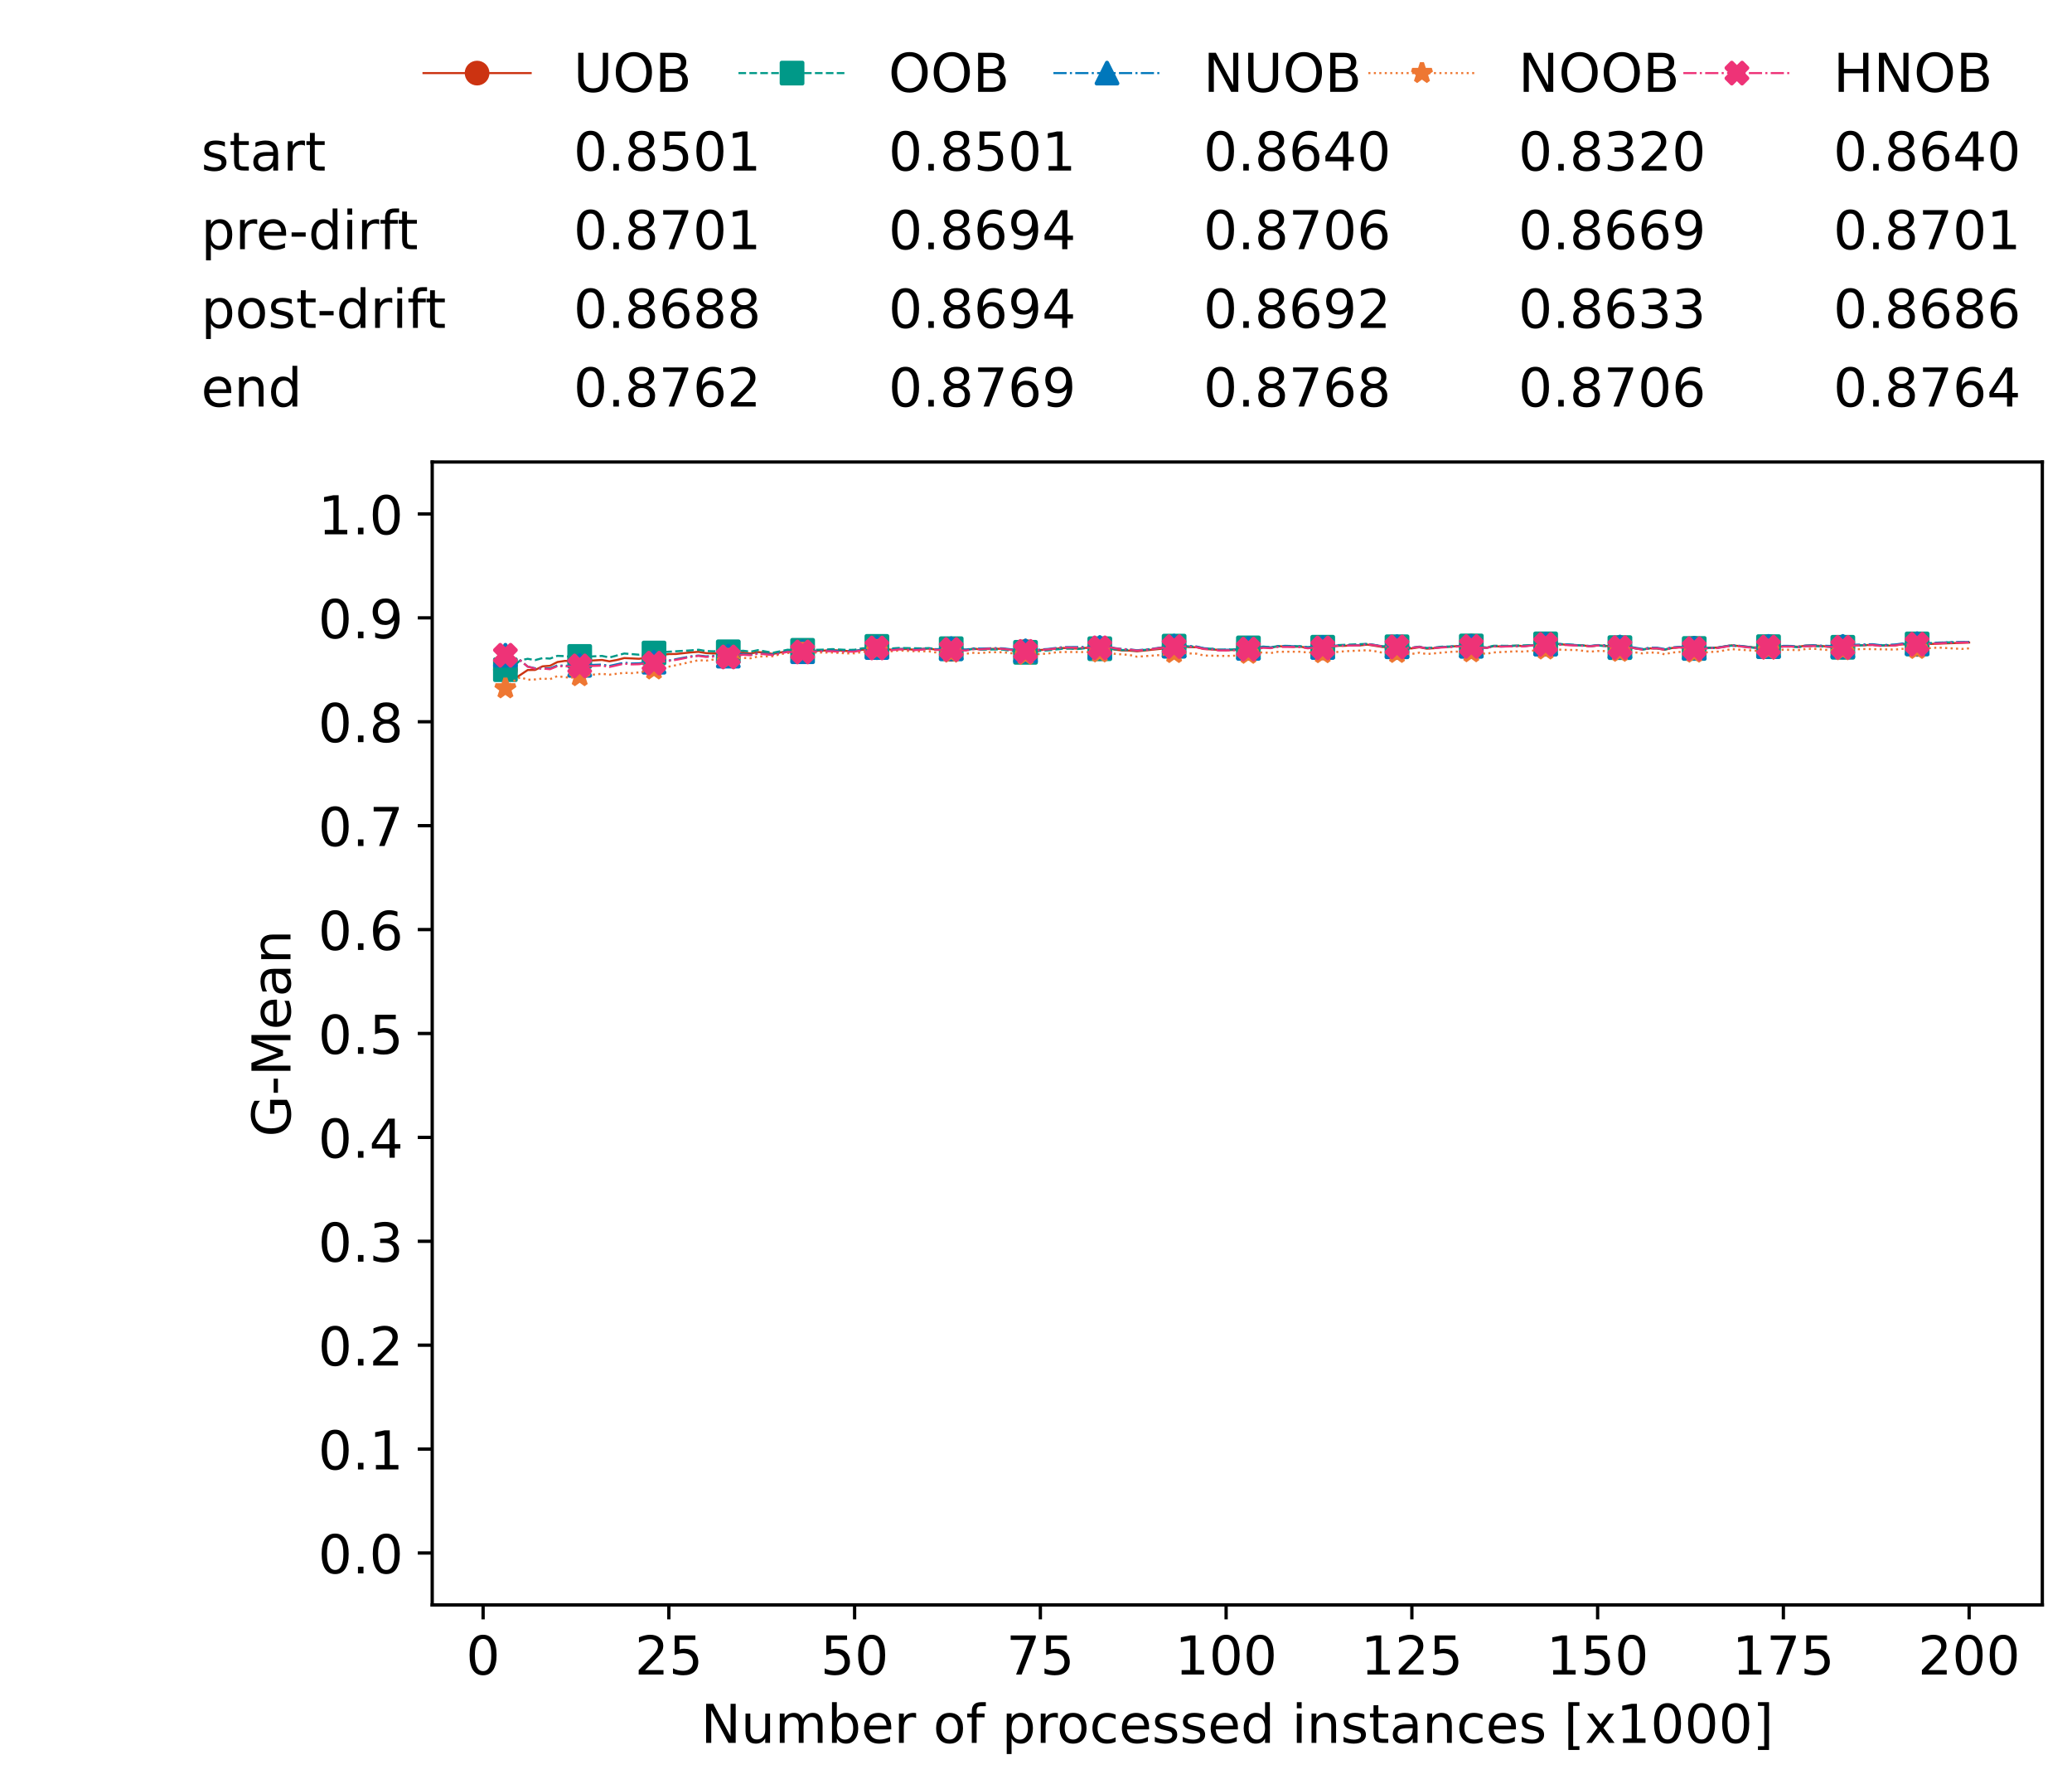 <?xml version="1.0" encoding="utf-8" standalone="no"?>
<!DOCTYPE svg PUBLIC "-//W3C//DTD SVG 1.1//EN"
  "http://www.w3.org/Graphics/SVG/1.1/DTD/svg11.dtd">
<!-- Created with matplotlib (https://matplotlib.org/) -->
<svg height="432.615pt" version="1.1" viewBox="0 0 502.65 432.615" width="502.65pt" xmlns="http://www.w3.org/2000/svg" xmlns:xlink="http://www.w3.org/1999/xlink">
 <defs>
  <style type="text/css">*{stroke-linecap:butt;stroke-linejoin:round;}</style>
 </defs>
 <g id="figure_1">
  <g id="patch_1">
   <path d="M 0 432.615 
L 502.65 432.615 
L 502.65 0 
L 0 0 
z
" style="fill:#ffffff;"/>
  </g>
  <g id="axes_1">
   <g id="patch_2">
    <path d="M 104.85 389.252 
L 495.45 389.252 
L 495.45 112.052 
L 104.85 112.052 
z
" style="fill:#ffffff;"/>
   </g>
   <g id="matplotlib.axis_1">
    <g id="xtick_1">
     <g id="line2d_1">
      <defs>
       <path d="M 0 0 
L 0 3.5 
" id="me216ec5f1b" style="stroke:#000000;stroke-width:0.8;"/>
      </defs>
      <g>
       <use style="stroke:#000000;stroke-width:0.8;" x="117.197" xlink:href="#me216ec5f1b" y="389.252"/>
      </g>
     </g>
     <g id="text_1">
      <!-- 0 -->
      <g transform="translate(113.061 406.13)scale(0.13 -0.13)">
       <defs>
        <path d="M 31.781 66.406 
Q 24.172 66.406 20.328 58.906 
Q 16.5 51.422 16.5 36.375 
Q 16.5 21.391 20.328 13.891 
Q 24.172 6.391 31.781 6.391 
Q 39.453 6.391 43.281 13.891 
Q 47.125 21.391 47.125 36.375 
Q 47.125 51.422 43.281 58.906 
Q 39.453 66.406 31.781 66.406 
z
M 31.781 74.219 
Q 44.047 74.219 50.516 64.516 
Q 56.984 54.828 56.984 36.375 
Q 56.984 17.969 50.516 8.266 
Q 44.047 -1.422 31.781 -1.422 
Q 19.531 -1.422 13.062 8.266 
Q 6.594 17.969 6.594 36.375 
Q 6.594 54.828 13.062 64.516 
Q 19.531 74.219 31.781 74.219 
z
" id="DejaVuSans-48"/>
       </defs>
       <use xlink:href="#DejaVuSans-48"/>
      </g>
     </g>
    </g>
    <g id="xtick_2">
     <g id="line2d_2">
      <g>
       <use style="stroke:#000000;stroke-width:0.8;" x="162.259" xlink:href="#me216ec5f1b" y="389.252"/>
      </g>
     </g>
     <g id="text_2">
      <!-- 25 -->
      <g transform="translate(153.988 406.13)scale(0.13 -0.13)">
       <defs>
        <path d="M 19.188 8.297 
L 53.609 8.297 
L 53.609 0 
L 7.328 0 
L 7.328 8.297 
Q 12.938 14.109 22.625 23.891 
Q 32.328 33.688 34.812 36.531 
Q 39.547 41.844 41.422 45.531 
Q 43.312 49.219 43.312 52.781 
Q 43.312 58.594 39.234 62.25 
Q 35.156 65.922 28.609 65.922 
Q 23.969 65.922 18.812 64.312 
Q 13.672 62.703 7.812 59.422 
L 7.812 69.391 
Q 13.766 71.781 18.938 73 
Q 24.125 74.219 28.422 74.219 
Q 39.75 74.219 46.484 68.547 
Q 53.219 62.891 53.219 53.422 
Q 53.219 48.922 51.531 44.891 
Q 49.859 40.875 45.406 35.406 
Q 44.188 33.984 37.641 27.219 
Q 31.109 20.453 19.188 8.297 
z
" id="DejaVuSans-50"/>
        <path d="M 10.797 72.906 
L 49.516 72.906 
L 49.516 64.594 
L 19.828 64.594 
L 19.828 46.734 
Q 21.969 47.469 24.109 47.828 
Q 26.266 48.188 28.422 48.188 
Q 40.625 48.188 47.75 41.5 
Q 54.891 34.812 54.891 23.391 
Q 54.891 11.625 47.562 5.094 
Q 40.234 -1.422 26.906 -1.422 
Q 22.312 -1.422 17.547 -0.641 
Q 12.797 0.141 7.719 1.703 
L 7.719 11.625 
Q 12.109 9.234 16.797 8.062 
Q 21.484 6.891 26.703 6.891 
Q 35.156 6.891 40.078 11.328 
Q 45.016 15.766 45.016 23.391 
Q 45.016 31 40.078 35.438 
Q 35.156 39.891 26.703 39.891 
Q 22.75 39.891 18.812 39.016 
Q 14.891 38.141 10.797 36.281 
z
" id="DejaVuSans-53"/>
       </defs>
       <use xlink:href="#DejaVuSans-50"/>
       <use x="63.623" xlink:href="#DejaVuSans-53"/>
      </g>
     </g>
    </g>
    <g id="xtick_3">
     <g id="line2d_3">
      <g>
       <use style="stroke:#000000;stroke-width:0.8;" x="207.322" xlink:href="#me216ec5f1b" y="389.252"/>
      </g>
     </g>
     <g id="text_3">
      <!-- 50 -->
      <g transform="translate(199.05 406.13)scale(0.13 -0.13)">
       <use xlink:href="#DejaVuSans-53"/>
       <use x="63.623" xlink:href="#DejaVuSans-48"/>
      </g>
     </g>
    </g>
    <g id="xtick_4">
     <g id="line2d_4">
      <g>
       <use style="stroke:#000000;stroke-width:0.8;" x="252.384" xlink:href="#me216ec5f1b" y="389.252"/>
      </g>
     </g>
     <g id="text_4">
      <!-- 75 -->
      <g transform="translate(244.113 406.13)scale(0.13 -0.13)">
       <defs>
        <path d="M 8.203 72.906 
L 55.078 72.906 
L 55.078 68.703 
L 28.609 0 
L 18.312 0 
L 43.219 64.594 
L 8.203 64.594 
z
" id="DejaVuSans-55"/>
       </defs>
       <use xlink:href="#DejaVuSans-55"/>
       <use x="63.623" xlink:href="#DejaVuSans-53"/>
      </g>
     </g>
    </g>
    <g id="xtick_5">
     <g id="line2d_5">
      <g>
       <use style="stroke:#000000;stroke-width:0.8;" x="297.446" xlink:href="#me216ec5f1b" y="389.252"/>
      </g>
     </g>
     <g id="text_5">
      <!-- 100 -->
      <g transform="translate(285.039 406.13)scale(0.13 -0.13)">
       <defs>
        <path d="M 12.406 8.297 
L 28.516 8.297 
L 28.516 63.922 
L 10.984 60.406 
L 10.984 69.391 
L 28.422 72.906 
L 38.281 72.906 
L 38.281 8.297 
L 54.391 8.297 
L 54.391 0 
L 12.406 0 
z
" id="DejaVuSans-49"/>
       </defs>
       <use xlink:href="#DejaVuSans-49"/>
       <use x="63.623" xlink:href="#DejaVuSans-48"/>
       <use x="127.246" xlink:href="#DejaVuSans-48"/>
      </g>
     </g>
    </g>
    <g id="xtick_6">
     <g id="line2d_6">
      <g>
       <use style="stroke:#000000;stroke-width:0.8;" x="342.509" xlink:href="#me216ec5f1b" y="389.252"/>
      </g>
     </g>
     <g id="text_6">
      <!-- 125 -->
      <g transform="translate(330.102 406.13)scale(0.13 -0.13)">
       <use xlink:href="#DejaVuSans-49"/>
       <use x="63.623" xlink:href="#DejaVuSans-50"/>
       <use x="127.246" xlink:href="#DejaVuSans-53"/>
      </g>
     </g>
    </g>
    <g id="xtick_7">
     <g id="line2d_7">
      <g>
       <use style="stroke:#000000;stroke-width:0.8;" x="387.571" xlink:href="#me216ec5f1b" y="389.252"/>
      </g>
     </g>
     <g id="text_7">
      <!-- 150 -->
      <g transform="translate(375.164 406.13)scale(0.13 -0.13)">
       <use xlink:href="#DejaVuSans-49"/>
       <use x="63.623" xlink:href="#DejaVuSans-53"/>
       <use x="127.246" xlink:href="#DejaVuSans-48"/>
      </g>
     </g>
    </g>
    <g id="xtick_8">
     <g id="line2d_8">
      <g>
       <use style="stroke:#000000;stroke-width:0.8;" x="432.633" xlink:href="#me216ec5f1b" y="389.252"/>
      </g>
     </g>
     <g id="text_8">
      <!-- 175 -->
      <g transform="translate(420.226 406.13)scale(0.13 -0.13)">
       <use xlink:href="#DejaVuSans-49"/>
       <use x="63.623" xlink:href="#DejaVuSans-55"/>
       <use x="127.246" xlink:href="#DejaVuSans-53"/>
      </g>
     </g>
    </g>
    <g id="xtick_9">
     <g id="line2d_9">
      <g>
       <use style="stroke:#000000;stroke-width:0.8;" x="477.695" xlink:href="#me216ec5f1b" y="389.252"/>
      </g>
     </g>
     <g id="text_9">
      <!-- 200 -->
      <g transform="translate(465.289 406.13)scale(0.13 -0.13)">
       <use xlink:href="#DejaVuSans-50"/>
       <use x="63.623" xlink:href="#DejaVuSans-48"/>
       <use x="127.246" xlink:href="#DejaVuSans-48"/>
      </g>
     </g>
    </g>
    <g id="text_10">
     <!-- Number of processed instances [x1000] -->
     <g transform="translate(170.025 422.711)scale(0.13 -0.13)">
      <defs>
       <path d="M 9.812 72.906 
L 23.094 72.906 
L 55.422 11.922 
L 55.422 72.906 
L 64.984 72.906 
L 64.984 0 
L 51.703 0 
L 19.391 60.984 
L 19.391 0 
L 9.812 0 
z
" id="DejaVuSans-78"/>
       <path d="M 8.5 21.578 
L 8.5 54.688 
L 17.484 54.688 
L 17.484 21.922 
Q 17.484 14.156 20.5 10.266 
Q 23.531 6.391 29.594 6.391 
Q 36.859 6.391 41.078 11.031 
Q 45.312 15.672 45.312 23.688 
L 45.312 54.688 
L 54.297 54.688 
L 54.297 0 
L 45.312 0 
L 45.312 8.406 
Q 42.047 3.422 37.719 1 
Q 33.406 -1.422 27.688 -1.422 
Q 18.266 -1.422 13.375 4.438 
Q 8.5 10.297 8.5 21.578 
z
M 31.109 56 
z
" id="DejaVuSans-117"/>
       <path d="M 52 44.188 
Q 55.375 50.25 60.062 53.125 
Q 64.75 56 71.094 56 
Q 79.641 56 84.281 50.016 
Q 88.922 44.047 88.922 33.016 
L 88.922 0 
L 79.891 0 
L 79.891 32.719 
Q 79.891 40.578 77.094 44.375 
Q 74.312 48.188 68.609 48.188 
Q 61.625 48.188 57.562 43.547 
Q 53.516 38.922 53.516 30.906 
L 53.516 0 
L 44.484 0 
L 44.484 32.719 
Q 44.484 40.625 41.703 44.406 
Q 38.922 48.188 33.109 48.188 
Q 26.219 48.188 22.156 43.531 
Q 18.109 38.875 18.109 30.906 
L 18.109 0 
L 9.078 0 
L 9.078 54.688 
L 18.109 54.688 
L 18.109 46.188 
Q 21.188 51.219 25.484 53.609 
Q 29.781 56 35.688 56 
Q 41.656 56 45.828 52.969 
Q 50 49.953 52 44.188 
z
" id="DejaVuSans-109"/>
       <path d="M 48.688 27.297 
Q 48.688 37.203 44.609 42.844 
Q 40.531 48.484 33.406 48.484 
Q 26.266 48.484 22.188 42.844 
Q 18.109 37.203 18.109 27.297 
Q 18.109 17.391 22.188 11.75 
Q 26.266 6.109 33.406 6.109 
Q 40.531 6.109 44.609 11.75 
Q 48.688 17.391 48.688 27.297 
z
M 18.109 46.391 
Q 20.953 51.266 25.266 53.625 
Q 29.594 56 35.594 56 
Q 45.562 56 51.781 48.094 
Q 58.016 40.188 58.016 27.297 
Q 58.016 14.406 51.781 6.484 
Q 45.562 -1.422 35.594 -1.422 
Q 29.594 -1.422 25.266 0.953 
Q 20.953 3.328 18.109 8.203 
L 18.109 0 
L 9.078 0 
L 9.078 75.984 
L 18.109 75.984 
z
" id="DejaVuSans-98"/>
       <path d="M 56.203 29.594 
L 56.203 25.203 
L 14.891 25.203 
Q 15.484 15.922 20.484 11.062 
Q 25.484 6.203 34.422 6.203 
Q 39.594 6.203 44.453 7.469 
Q 49.312 8.734 54.109 11.281 
L 54.109 2.781 
Q 49.266 0.734 44.188 -0.344 
Q 39.109 -1.422 33.891 -1.422 
Q 20.797 -1.422 13.156 6.188 
Q 5.516 13.812 5.516 26.812 
Q 5.516 40.234 12.766 48.109 
Q 20.016 56 32.328 56 
Q 43.359 56 49.781 48.891 
Q 56.203 41.797 56.203 29.594 
z
M 47.219 32.234 
Q 47.125 39.594 43.094 43.984 
Q 39.062 48.391 32.422 48.391 
Q 24.906 48.391 20.391 44.141 
Q 15.875 39.891 15.188 32.172 
z
" id="DejaVuSans-101"/>
       <path d="M 41.109 46.297 
Q 39.594 47.172 37.812 47.578 
Q 36.031 48 33.891 48 
Q 26.266 48 22.188 43.047 
Q 18.109 38.094 18.109 28.812 
L 18.109 0 
L 9.078 0 
L 9.078 54.688 
L 18.109 54.688 
L 18.109 46.188 
Q 20.953 51.172 25.484 53.578 
Q 30.031 56 36.531 56 
Q 37.453 56 38.578 55.875 
Q 39.703 55.766 41.062 55.516 
z
" id="DejaVuSans-114"/>
       <path id="DejaVuSans-32"/>
       <path d="M 30.609 48.391 
Q 23.391 48.391 19.188 42.75 
Q 14.984 37.109 14.984 27.297 
Q 14.984 17.484 19.156 11.844 
Q 23.344 6.203 30.609 6.203 
Q 37.797 6.203 41.984 11.859 
Q 46.188 17.531 46.188 27.297 
Q 46.188 37.016 41.984 42.703 
Q 37.797 48.391 30.609 48.391 
z
M 30.609 56 
Q 42.328 56 49.016 48.375 
Q 55.719 40.766 55.719 27.297 
Q 55.719 13.875 49.016 6.219 
Q 42.328 -1.422 30.609 -1.422 
Q 18.844 -1.422 12.172 6.219 
Q 5.516 13.875 5.516 27.297 
Q 5.516 40.766 12.172 48.375 
Q 18.844 56 30.609 56 
z
" id="DejaVuSans-111"/>
       <path d="M 37.109 75.984 
L 37.109 68.5 
L 28.516 68.5 
Q 23.688 68.5 21.797 66.547 
Q 19.922 64.594 19.922 59.516 
L 19.922 54.688 
L 34.719 54.688 
L 34.719 47.703 
L 19.922 47.703 
L 19.922 0 
L 10.891 0 
L 10.891 47.703 
L 2.297 47.703 
L 2.297 54.688 
L 10.891 54.688 
L 10.891 58.5 
Q 10.891 67.625 15.141 71.797 
Q 19.391 75.984 28.609 75.984 
z
" id="DejaVuSans-102"/>
       <path d="M 18.109 8.203 
L 18.109 -20.797 
L 9.078 -20.797 
L 9.078 54.688 
L 18.109 54.688 
L 18.109 46.391 
Q 20.953 51.266 25.266 53.625 
Q 29.594 56 35.594 56 
Q 45.562 56 51.781 48.094 
Q 58.016 40.188 58.016 27.297 
Q 58.016 14.406 51.781 6.484 
Q 45.562 -1.422 35.594 -1.422 
Q 29.594 -1.422 25.266 0.953 
Q 20.953 3.328 18.109 8.203 
z
M 48.688 27.297 
Q 48.688 37.203 44.609 42.844 
Q 40.531 48.484 33.406 48.484 
Q 26.266 48.484 22.188 42.844 
Q 18.109 37.203 18.109 27.297 
Q 18.109 17.391 22.188 11.75 
Q 26.266 6.109 33.406 6.109 
Q 40.531 6.109 44.609 11.75 
Q 48.688 17.391 48.688 27.297 
z
" id="DejaVuSans-112"/>
       <path d="M 48.781 52.594 
L 48.781 44.188 
Q 44.969 46.297 41.141 47.344 
Q 37.312 48.391 33.406 48.391 
Q 24.656 48.391 19.812 42.844 
Q 14.984 37.312 14.984 27.297 
Q 14.984 17.281 19.812 11.734 
Q 24.656 6.203 33.406 6.203 
Q 37.312 6.203 41.141 7.25 
Q 44.969 8.297 48.781 10.406 
L 48.781 2.094 
Q 45.016 0.344 40.984 -0.531 
Q 36.969 -1.422 32.422 -1.422 
Q 20.062 -1.422 12.781 6.344 
Q 5.516 14.109 5.516 27.297 
Q 5.516 40.672 12.859 48.328 
Q 20.219 56 33.016 56 
Q 37.156 56 41.109 55.141 
Q 45.062 54.297 48.781 52.594 
z
" id="DejaVuSans-99"/>
       <path d="M 44.281 53.078 
L 44.281 44.578 
Q 40.484 46.531 36.375 47.5 
Q 32.281 48.484 27.875 48.484 
Q 21.188 48.484 17.844 46.438 
Q 14.5 44.391 14.5 40.281 
Q 14.5 37.156 16.891 35.375 
Q 19.281 33.594 26.516 31.984 
L 29.594 31.297 
Q 39.156 29.25 43.188 25.516 
Q 47.219 21.781 47.219 15.094 
Q 47.219 7.469 41.188 3.016 
Q 35.156 -1.422 24.609 -1.422 
Q 20.219 -1.422 15.453 -0.562 
Q 10.688 0.297 5.422 2 
L 5.422 11.281 
Q 10.406 8.688 15.234 7.391 
Q 20.062 6.109 24.812 6.109 
Q 31.156 6.109 34.562 8.281 
Q 37.984 10.453 37.984 14.406 
Q 37.984 18.062 35.516 20.016 
Q 33.062 21.969 24.703 23.781 
L 21.578 24.516 
Q 13.234 26.266 9.516 29.906 
Q 5.812 33.547 5.812 39.891 
Q 5.812 47.609 11.281 51.797 
Q 16.75 56 26.812 56 
Q 31.781 56 36.172 55.266 
Q 40.578 54.547 44.281 53.078 
z
" id="DejaVuSans-115"/>
       <path d="M 45.406 46.391 
L 45.406 75.984 
L 54.391 75.984 
L 54.391 0 
L 45.406 0 
L 45.406 8.203 
Q 42.578 3.328 38.25 0.953 
Q 33.938 -1.422 27.875 -1.422 
Q 17.969 -1.422 11.734 6.484 
Q 5.516 14.406 5.516 27.297 
Q 5.516 40.188 11.734 48.094 
Q 17.969 56 27.875 56 
Q 33.938 56 38.25 53.625 
Q 42.578 51.266 45.406 46.391 
z
M 14.797 27.297 
Q 14.797 17.391 18.875 11.75 
Q 22.953 6.109 30.078 6.109 
Q 37.203 6.109 41.297 11.75 
Q 45.406 17.391 45.406 27.297 
Q 45.406 37.203 41.297 42.844 
Q 37.203 48.484 30.078 48.484 
Q 22.953 48.484 18.875 42.844 
Q 14.797 37.203 14.797 27.297 
z
" id="DejaVuSans-100"/>
       <path d="M 9.422 54.688 
L 18.406 54.688 
L 18.406 0 
L 9.422 0 
z
M 9.422 75.984 
L 18.406 75.984 
L 18.406 64.594 
L 9.422 64.594 
z
" id="DejaVuSans-105"/>
       <path d="M 54.891 33.016 
L 54.891 0 
L 45.906 0 
L 45.906 32.719 
Q 45.906 40.484 42.875 44.328 
Q 39.844 48.188 33.797 48.188 
Q 26.516 48.188 22.312 43.547 
Q 18.109 38.922 18.109 30.906 
L 18.109 0 
L 9.078 0 
L 9.078 54.688 
L 18.109 54.688 
L 18.109 46.188 
Q 21.344 51.125 25.703 53.562 
Q 30.078 56 35.797 56 
Q 45.219 56 50.047 50.172 
Q 54.891 44.344 54.891 33.016 
z
" id="DejaVuSans-110"/>
       <path d="M 18.312 70.219 
L 18.312 54.688 
L 36.812 54.688 
L 36.812 47.703 
L 18.312 47.703 
L 18.312 18.016 
Q 18.312 11.328 20.141 9.422 
Q 21.969 7.516 27.594 7.516 
L 36.812 7.516 
L 36.812 0 
L 27.594 0 
Q 17.188 0 13.234 3.875 
Q 9.281 7.766 9.281 18.016 
L 9.281 47.703 
L 2.688 47.703 
L 2.688 54.688 
L 9.281 54.688 
L 9.281 70.219 
z
" id="DejaVuSans-116"/>
       <path d="M 34.281 27.484 
Q 23.391 27.484 19.188 25 
Q 14.984 22.516 14.984 16.5 
Q 14.984 11.719 18.141 8.906 
Q 21.297 6.109 26.703 6.109 
Q 34.188 6.109 38.703 11.406 
Q 43.219 16.703 43.219 25.484 
L 43.219 27.484 
z
M 52.203 31.203 
L 52.203 0 
L 43.219 0 
L 43.219 8.297 
Q 40.141 3.328 35.547 0.953 
Q 30.953 -1.422 24.312 -1.422 
Q 15.922 -1.422 10.953 3.297 
Q 6 8.016 6 15.922 
Q 6 25.141 12.172 29.828 
Q 18.359 34.516 30.609 34.516 
L 43.219 34.516 
L 43.219 35.406 
Q 43.219 41.609 39.141 45 
Q 35.062 48.391 27.688 48.391 
Q 23 48.391 18.547 47.266 
Q 14.109 46.141 10.016 43.891 
L 10.016 52.203 
Q 14.938 54.109 19.578 55.047 
Q 24.219 56 28.609 56 
Q 40.484 56 46.344 49.844 
Q 52.203 43.703 52.203 31.203 
z
" id="DejaVuSans-97"/>
       <path d="M 8.594 75.984 
L 29.297 75.984 
L 29.297 69 
L 17.578 69 
L 17.578 -6.203 
L 29.297 -6.203 
L 29.297 -13.188 
L 8.594 -13.188 
z
" id="DejaVuSans-91"/>
       <path d="M 54.891 54.688 
L 35.109 28.078 
L 55.906 0 
L 45.312 0 
L 29.391 21.484 
L 13.484 0 
L 2.875 0 
L 24.125 28.609 
L 4.688 54.688 
L 15.281 54.688 
L 29.781 35.203 
L 44.281 54.688 
z
" id="DejaVuSans-120"/>
       <path d="M 30.422 75.984 
L 30.422 -13.188 
L 9.719 -13.188 
L 9.719 -6.203 
L 21.391 -6.203 
L 21.391 69 
L 9.719 69 
L 9.719 75.984 
z
" id="DejaVuSans-93"/>
      </defs>
      <use xlink:href="#DejaVuSans-78"/>
      <use x="74.805" xlink:href="#DejaVuSans-117"/>
      <use x="138.184" xlink:href="#DejaVuSans-109"/>
      <use x="235.596" xlink:href="#DejaVuSans-98"/>
      <use x="299.072" xlink:href="#DejaVuSans-101"/>
      <use x="360.596" xlink:href="#DejaVuSans-114"/>
      <use x="401.709" xlink:href="#DejaVuSans-32"/>
      <use x="433.496" xlink:href="#DejaVuSans-111"/>
      <use x="494.678" xlink:href="#DejaVuSans-102"/>
      <use x="529.883" xlink:href="#DejaVuSans-32"/>
      <use x="561.67" xlink:href="#DejaVuSans-112"/>
      <use x="625.146" xlink:href="#DejaVuSans-114"/>
      <use x="664.01" xlink:href="#DejaVuSans-111"/>
      <use x="725.191" xlink:href="#DejaVuSans-99"/>
      <use x="780.172" xlink:href="#DejaVuSans-101"/>
      <use x="841.695" xlink:href="#DejaVuSans-115"/>
      <use x="893.795" xlink:href="#DejaVuSans-115"/>
      <use x="945.895" xlink:href="#DejaVuSans-101"/>
      <use x="1007.418" xlink:href="#DejaVuSans-100"/>
      <use x="1070.895" xlink:href="#DejaVuSans-32"/>
      <use x="1102.682" xlink:href="#DejaVuSans-105"/>
      <use x="1130.465" xlink:href="#DejaVuSans-110"/>
      <use x="1193.844" xlink:href="#DejaVuSans-115"/>
      <use x="1245.943" xlink:href="#DejaVuSans-116"/>
      <use x="1285.152" xlink:href="#DejaVuSans-97"/>
      <use x="1346.432" xlink:href="#DejaVuSans-110"/>
      <use x="1409.811" xlink:href="#DejaVuSans-99"/>
      <use x="1464.791" xlink:href="#DejaVuSans-101"/>
      <use x="1526.314" xlink:href="#DejaVuSans-115"/>
      <use x="1578.414" xlink:href="#DejaVuSans-32"/>
      <use x="1610.201" xlink:href="#DejaVuSans-91"/>
      <use x="1649.215" xlink:href="#DejaVuSans-120"/>
      <use x="1708.395" xlink:href="#DejaVuSans-49"/>
      <use x="1772.018" xlink:href="#DejaVuSans-48"/>
      <use x="1835.641" xlink:href="#DejaVuSans-48"/>
      <use x="1899.264" xlink:href="#DejaVuSans-48"/>
      <use x="1962.887" xlink:href="#DejaVuSans-93"/>
     </g>
    </g>
   </g>
   <g id="matplotlib.axis_2">
    <g id="ytick_1">
     <g id="line2d_10">
      <defs>
       <path d="M 0 0 
L -3.5 0 
" id="m00aae87a8c" style="stroke:#000000;stroke-width:0.8;"/>
      </defs>
      <g>
       <use style="stroke:#000000;stroke-width:0.8;" x="104.85" xlink:href="#m00aae87a8c" y="376.652"/>
      </g>
     </g>
     <g id="text_11">
      <!-- 0.0 -->
      <g transform="translate(77.176 381.591)scale(0.13 -0.13)">
       <defs>
        <path d="M 10.688 12.406 
L 21 12.406 
L 21 0 
L 10.688 0 
z
" id="DejaVuSans-46"/>
       </defs>
       <use xlink:href="#DejaVuSans-48"/>
       <use x="63.623" xlink:href="#DejaVuSans-46"/>
       <use x="95.41" xlink:href="#DejaVuSans-48"/>
      </g>
     </g>
    </g>
    <g id="ytick_2">
     <g id="line2d_11">
      <g>
       <use style="stroke:#000000;stroke-width:0.8;" x="104.85" xlink:href="#m00aae87a8c" y="351.452"/>
      </g>
     </g>
     <g id="text_12">
      <!-- 0.1 -->
      <g transform="translate(77.176 356.391)scale(0.13 -0.13)">
       <use xlink:href="#DejaVuSans-48"/>
       <use x="63.623" xlink:href="#DejaVuSans-46"/>
       <use x="95.41" xlink:href="#DejaVuSans-49"/>
      </g>
     </g>
    </g>
    <g id="ytick_3">
     <g id="line2d_12">
      <g>
       <use style="stroke:#000000;stroke-width:0.8;" x="104.85" xlink:href="#m00aae87a8c" y="326.252"/>
      </g>
     </g>
     <g id="text_13">
      <!-- 0.2 -->
      <g transform="translate(77.176 331.191)scale(0.13 -0.13)">
       <use xlink:href="#DejaVuSans-48"/>
       <use x="63.623" xlink:href="#DejaVuSans-46"/>
       <use x="95.41" xlink:href="#DejaVuSans-50"/>
      </g>
     </g>
    </g>
    <g id="ytick_4">
     <g id="line2d_13">
      <g>
       <use style="stroke:#000000;stroke-width:0.8;" x="104.85" xlink:href="#m00aae87a8c" y="301.052"/>
      </g>
     </g>
     <g id="text_14">
      <!-- 0.3 -->
      <g transform="translate(77.176 305.991)scale(0.13 -0.13)">
       <defs>
        <path d="M 40.578 39.312 
Q 47.656 37.797 51.625 33 
Q 55.609 28.219 55.609 21.188 
Q 55.609 10.406 48.188 4.484 
Q 40.766 -1.422 27.094 -1.422 
Q 22.516 -1.422 17.656 -0.516 
Q 12.797 0.391 7.625 2.203 
L 7.625 11.719 
Q 11.719 9.328 16.594 8.109 
Q 21.484 6.891 26.812 6.891 
Q 36.078 6.891 40.938 10.547 
Q 45.797 14.203 45.797 21.188 
Q 45.797 27.641 41.281 31.266 
Q 36.766 34.906 28.719 34.906 
L 20.219 34.906 
L 20.219 43.016 
L 29.109 43.016 
Q 36.375 43.016 40.234 45.922 
Q 44.094 48.828 44.094 54.297 
Q 44.094 59.906 40.109 62.906 
Q 36.141 65.922 28.719 65.922 
Q 24.656 65.922 20.016 65.031 
Q 15.375 64.156 9.812 62.312 
L 9.812 71.094 
Q 15.438 72.656 20.344 73.438 
Q 25.25 74.219 29.594 74.219 
Q 40.828 74.219 47.359 69.109 
Q 53.906 64.016 53.906 55.328 
Q 53.906 49.266 50.438 45.094 
Q 46.969 40.922 40.578 39.312 
z
" id="DejaVuSans-51"/>
       </defs>
       <use xlink:href="#DejaVuSans-48"/>
       <use x="63.623" xlink:href="#DejaVuSans-46"/>
       <use x="95.41" xlink:href="#DejaVuSans-51"/>
      </g>
     </g>
    </g>
    <g id="ytick_5">
     <g id="line2d_14">
      <g>
       <use style="stroke:#000000;stroke-width:0.8;" x="104.85" xlink:href="#m00aae87a8c" y="275.852"/>
      </g>
     </g>
     <g id="text_15">
      <!-- 0.4 -->
      <g transform="translate(77.176 280.791)scale(0.13 -0.13)">
       <defs>
        <path d="M 37.797 64.312 
L 12.891 25.391 
L 37.797 25.391 
z
M 35.203 72.906 
L 47.609 72.906 
L 47.609 25.391 
L 58.016 25.391 
L 58.016 17.188 
L 47.609 17.188 
L 47.609 0 
L 37.797 0 
L 37.797 17.188 
L 4.891 17.188 
L 4.891 26.703 
z
" id="DejaVuSans-52"/>
       </defs>
       <use xlink:href="#DejaVuSans-48"/>
       <use x="63.623" xlink:href="#DejaVuSans-46"/>
       <use x="95.41" xlink:href="#DejaVuSans-52"/>
      </g>
     </g>
    </g>
    <g id="ytick_6">
     <g id="line2d_15">
      <g>
       <use style="stroke:#000000;stroke-width:0.8;" x="104.85" xlink:href="#m00aae87a8c" y="250.652"/>
      </g>
     </g>
     <g id="text_16">
      <!-- 0.5 -->
      <g transform="translate(77.176 255.591)scale(0.13 -0.13)">
       <use xlink:href="#DejaVuSans-48"/>
       <use x="63.623" xlink:href="#DejaVuSans-46"/>
       <use x="95.41" xlink:href="#DejaVuSans-53"/>
      </g>
     </g>
    </g>
    <g id="ytick_7">
     <g id="line2d_16">
      <g>
       <use style="stroke:#000000;stroke-width:0.8;" x="104.85" xlink:href="#m00aae87a8c" y="225.452"/>
      </g>
     </g>
     <g id="text_17">
      <!-- 0.6 -->
      <g transform="translate(77.176 230.391)scale(0.13 -0.13)">
       <defs>
        <path d="M 33.016 40.375 
Q 26.375 40.375 22.484 35.828 
Q 18.609 31.297 18.609 23.391 
Q 18.609 15.531 22.484 10.953 
Q 26.375 6.391 33.016 6.391 
Q 39.656 6.391 43.531 10.953 
Q 47.406 15.531 47.406 23.391 
Q 47.406 31.297 43.531 35.828 
Q 39.656 40.375 33.016 40.375 
z
M 52.594 71.297 
L 52.594 62.312 
Q 48.875 64.062 45.094 64.984 
Q 41.312 65.922 37.594 65.922 
Q 27.828 65.922 22.672 59.328 
Q 17.531 52.734 16.797 39.406 
Q 19.672 43.656 24.016 45.922 
Q 28.375 48.188 33.594 48.188 
Q 44.578 48.188 50.953 41.516 
Q 57.328 34.859 57.328 23.391 
Q 57.328 12.156 50.688 5.359 
Q 44.047 -1.422 33.016 -1.422 
Q 20.359 -1.422 13.672 8.266 
Q 6.984 17.969 6.984 36.375 
Q 6.984 53.656 15.188 63.938 
Q 23.391 74.219 37.203 74.219 
Q 40.922 74.219 44.703 73.484 
Q 48.484 72.75 52.594 71.297 
z
" id="DejaVuSans-54"/>
       </defs>
       <use xlink:href="#DejaVuSans-48"/>
       <use x="63.623" xlink:href="#DejaVuSans-46"/>
       <use x="95.41" xlink:href="#DejaVuSans-54"/>
      </g>
     </g>
    </g>
    <g id="ytick_8">
     <g id="line2d_17">
      <g>
       <use style="stroke:#000000;stroke-width:0.8;" x="104.85" xlink:href="#m00aae87a8c" y="200.252"/>
      </g>
     </g>
     <g id="text_18">
      <!-- 0.7 -->
      <g transform="translate(77.176 205.191)scale(0.13 -0.13)">
       <use xlink:href="#DejaVuSans-48"/>
       <use x="63.623" xlink:href="#DejaVuSans-46"/>
       <use x="95.41" xlink:href="#DejaVuSans-55"/>
      </g>
     </g>
    </g>
    <g id="ytick_9">
     <g id="line2d_18">
      <g>
       <use style="stroke:#000000;stroke-width:0.8;" x="104.85" xlink:href="#m00aae87a8c" y="175.052"/>
      </g>
     </g>
     <g id="text_19">
      <!-- 0.8 -->
      <g transform="translate(77.176 179.991)scale(0.13 -0.13)">
       <defs>
        <path d="M 31.781 34.625 
Q 24.75 34.625 20.719 30.859 
Q 16.703 27.094 16.703 20.516 
Q 16.703 13.922 20.719 10.156 
Q 24.75 6.391 31.781 6.391 
Q 38.812 6.391 42.859 10.172 
Q 46.922 13.969 46.922 20.516 
Q 46.922 27.094 42.891 30.859 
Q 38.875 34.625 31.781 34.625 
z
M 21.922 38.812 
Q 15.578 40.375 12.031 44.719 
Q 8.5 49.078 8.5 55.328 
Q 8.5 64.062 14.719 69.141 
Q 20.953 74.219 31.781 74.219 
Q 42.672 74.219 48.875 69.141 
Q 55.078 64.062 55.078 55.328 
Q 55.078 49.078 51.531 44.719 
Q 48 40.375 41.703 38.812 
Q 48.828 37.156 52.797 32.312 
Q 56.781 27.484 56.781 20.516 
Q 56.781 9.906 50.312 4.234 
Q 43.844 -1.422 31.781 -1.422 
Q 19.734 -1.422 13.25 4.234 
Q 6.781 9.906 6.781 20.516 
Q 6.781 27.484 10.781 32.312 
Q 14.797 37.156 21.922 38.812 
z
M 18.312 54.391 
Q 18.312 48.734 21.844 45.562 
Q 25.391 42.391 31.781 42.391 
Q 38.141 42.391 41.719 45.562 
Q 45.312 48.734 45.312 54.391 
Q 45.312 60.062 41.719 63.234 
Q 38.141 66.406 31.781 66.406 
Q 25.391 66.406 21.844 63.234 
Q 18.312 60.062 18.312 54.391 
z
" id="DejaVuSans-56"/>
       </defs>
       <use xlink:href="#DejaVuSans-48"/>
       <use x="63.623" xlink:href="#DejaVuSans-46"/>
       <use x="95.41" xlink:href="#DejaVuSans-56"/>
      </g>
     </g>
    </g>
    <g id="ytick_10">
     <g id="line2d_19">
      <g>
       <use style="stroke:#000000;stroke-width:0.8;" x="104.85" xlink:href="#m00aae87a8c" y="149.852"/>
      </g>
     </g>
     <g id="text_20">
      <!-- 0.9 -->
      <g transform="translate(77.176 154.791)scale(0.13 -0.13)">
       <defs>
        <path d="M 10.984 1.516 
L 10.984 10.5 
Q 14.703 8.734 18.5 7.812 
Q 22.312 6.891 25.984 6.891 
Q 35.75 6.891 40.891 13.453 
Q 46.047 20.016 46.781 33.406 
Q 43.953 29.203 39.594 26.953 
Q 35.25 24.703 29.984 24.703 
Q 19.047 24.703 12.672 31.312 
Q 6.297 37.938 6.297 49.422 
Q 6.297 60.641 12.938 67.422 
Q 19.578 74.219 30.609 74.219 
Q 43.266 74.219 49.922 64.516 
Q 56.594 54.828 56.594 36.375 
Q 56.594 19.141 48.406 8.859 
Q 40.234 -1.422 26.422 -1.422 
Q 22.703 -1.422 18.891 -0.688 
Q 15.094 0.047 10.984 1.516 
z
M 30.609 32.422 
Q 37.25 32.422 41.125 36.953 
Q 45.016 41.5 45.016 49.422 
Q 45.016 57.281 41.125 61.844 
Q 37.25 66.406 30.609 66.406 
Q 23.969 66.406 20.094 61.844 
Q 16.219 57.281 16.219 49.422 
Q 16.219 41.5 20.094 36.953 
Q 23.969 32.422 30.609 32.422 
z
" id="DejaVuSans-57"/>
       </defs>
       <use xlink:href="#DejaVuSans-48"/>
       <use x="63.623" xlink:href="#DejaVuSans-46"/>
       <use x="95.41" xlink:href="#DejaVuSans-57"/>
      </g>
     </g>
    </g>
    <g id="ytick_11">
     <g id="line2d_20">
      <g>
       <use style="stroke:#000000;stroke-width:0.8;" x="104.85" xlink:href="#m00aae87a8c" y="124.652"/>
      </g>
     </g>
     <g id="text_21">
      <!-- 1.0 -->
      <g transform="translate(77.176 129.591)scale(0.13 -0.13)">
       <use xlink:href="#DejaVuSans-49"/>
       <use x="63.623" xlink:href="#DejaVuSans-46"/>
       <use x="95.41" xlink:href="#DejaVuSans-48"/>
      </g>
     </g>
    </g>
    <g id="text_22">
     <!-- G-Mean -->
     <g transform="translate(70.472 275.744)rotate(-90)scale(0.13 -0.13)">
      <defs>
       <path d="M 59.516 10.406 
L 59.516 29.984 
L 43.406 29.984 
L 43.406 38.094 
L 69.281 38.094 
L 69.281 6.781 
Q 63.578 2.734 56.688 0.656 
Q 49.812 -1.422 42 -1.422 
Q 24.906 -1.422 15.25 8.562 
Q 5.609 18.562 5.609 36.375 
Q 5.609 54.25 15.25 64.234 
Q 24.906 74.219 42 74.219 
Q 49.125 74.219 55.547 72.453 
Q 61.969 70.703 67.391 67.281 
L 67.391 56.781 
Q 61.922 61.422 55.766 63.766 
Q 49.609 66.109 42.828 66.109 
Q 29.438 66.109 22.719 58.641 
Q 16.016 51.172 16.016 36.375 
Q 16.016 21.625 22.719 14.156 
Q 29.438 6.688 42.828 6.688 
Q 48.047 6.688 52.141 7.594 
Q 56.25 8.5 59.516 10.406 
z
" id="DejaVuSans-71"/>
       <path d="M 4.891 31.391 
L 31.203 31.391 
L 31.203 23.391 
L 4.891 23.391 
z
" id="DejaVuSans-45"/>
       <path d="M 9.812 72.906 
L 24.516 72.906 
L 43.109 23.297 
L 61.812 72.906 
L 76.516 72.906 
L 76.516 0 
L 66.891 0 
L 66.891 64.016 
L 48.094 14.016 
L 38.188 14.016 
L 19.391 64.016 
L 19.391 0 
L 9.812 0 
z
" id="DejaVuSans-77"/>
      </defs>
      <use xlink:href="#DejaVuSans-71"/>
      <use x="77.49" xlink:href="#DejaVuSans-45"/>
      <use x="113.574" xlink:href="#DejaVuSans-77"/>
      <use x="199.854" xlink:href="#DejaVuSans-101"/>
      <use x="261.377" xlink:href="#DejaVuSans-97"/>
      <use x="322.656" xlink:href="#DejaVuSans-110"/>
     </g>
    </g>
   </g>
   <g id="line2d_21"/>
   <g id="line2d_22"/>
   <g id="line2d_23"/>
   <g id="line2d_24"/>
   <g id="line2d_25"/>
   <g id="line2d_26">
    <path clip-path="url(#p19518061aa)" d="M 122.605 162.424 
L 124.407 164.899 
L 128.012 162.506 
L 129.815 162.485 
L 131.617 161.607 
L 133.419 161.48 
L 135.222 160.565 
L 137.024 160.291 
L 138.827 160.351 
L 140.629 160.228 
L 142.432 160.267 
L 146.037 160.059 
L 147.839 160.396 
L 149.642 160.067 
L 151.444 159.603 
L 155.049 159.775 
L 156.852 159.513 
L 158.654 159.387 
L 160.457 158.871 
L 162.259 158.633 
L 164.062 158.608 
L 167.667 158.219 
L 169.469 158.087 
L 171.272 158.397 
L 173.074 158.492 
L 174.877 158.434 
L 176.679 158.608 
L 180.284 158.279 
L 182.087 158.487 
L 183.889 158.148 
L 185.692 158.29 
L 187.494 158.601 
L 191.099 157.898 
L 192.902 158.023 
L 194.704 157.894 
L 200.112 157.783 
L 201.914 157.662 
L 205.519 157.891 
L 207.322 157.873 
L 209.124 157.603 
L 210.927 157.465 
L 212.729 157.08 
L 216.334 157.594 
L 218.137 157.418 
L 219.939 157.425 
L 221.742 157.571 
L 223.544 157.388 
L 225.347 157.319 
L 227.149 157.564 
L 234.359 157.609 
L 236.162 157.333 
L 237.964 157.479 
L 241.569 157.338 
L 243.372 157.383 
L 248.779 158.02 
L 250.581 157.971 
L 252.384 157.642 
L 254.186 157.559 
L 257.791 157.158 
L 261.396 157.32 
L 263.199 157.144 
L 265.001 157.18 
L 266.804 157.333 
L 268.606 157.131 
L 270.409 157.552 
L 272.211 157.754 
L 274.014 157.786 
L 275.816 157.967 
L 283.026 157.217 
L 284.829 156.903 
L 286.631 156.761 
L 288.434 156.943 
L 290.236 156.974 
L 292.039 157.403 
L 297.446 157.714 
L 301.051 157.568 
L 302.854 157.213 
L 306.459 156.921 
L 308.261 157.062 
L 310.064 156.756 
L 311.866 156.748 
L 313.669 156.857 
L 315.471 156.849 
L 317.274 157.124 
L 319.076 156.948 
L 320.879 157.139 
L 324.484 156.63 
L 326.286 156.631 
L 328.089 156.49 
L 329.891 156.536 
L 331.694 156.34 
L 335.299 156.907 
L 337.101 156.906 
L 338.904 157.039 
L 340.706 157.297 
L 342.509 157.256 
L 344.311 156.985 
L 346.114 157.322 
L 347.916 157.214 
L 349.719 156.938 
L 351.521 156.892 
L 353.324 156.708 
L 356.928 156.692 
L 360.533 157.11 
L 362.336 156.731 
L 364.138 156.785 
L 367.743 156.626 
L 369.546 156.671 
L 376.756 156.118 
L 380.361 156.391 
L 383.966 156.543 
L 385.768 156.721 
L 387.571 156.55 
L 389.373 156.615 
L 392.978 157.062 
L 394.781 156.91 
L 398.386 157.518 
L 400.188 157.249 
L 401.991 157.275 
L 403.793 157.601 
L 405.596 157.175 
L 407.398 156.999 
L 411.003 157.258 
L 412.806 157.419 
L 414.608 157.081 
L 416.411 157.08 
L 420.016 156.521 
L 423.621 156.827 
L 425.423 157.021 
L 427.226 157.056 
L 429.028 156.809 
L 430.831 157.053 
L 432.633 156.681 
L 436.238 156.858 
L 438.041 156.589 
L 439.843 156.526 
L 445.251 156.924 
L 447.053 156.944 
L 448.856 156.614 
L 454.263 156.394 
L 456.066 156.58 
L 459.671 156.553 
L 461.473 156.272 
L 463.276 156.364 
L 477.695 155.839 
L 477.695 155.839 
" style="fill:none;stroke:#cc3311;stroke-linecap:square;stroke-width:0.5;"/>
    <defs>
     <path d="M 0 2.5 
C 0.663 2.5 1.299 2.237 1.768 1.768 
C 2.237 1.299 2.5 0.663 2.5 0 
C 2.5 -0.663 2.237 -1.299 1.768 -1.768 
C 1.299 -2.237 0.663 -2.5 0 -2.5 
C -0.663 -2.5 -1.299 -2.237 -1.768 -1.768 
C -2.237 -1.299 -2.5 -0.663 -2.5 0 
C -2.5 0.663 -2.237 1.299 -1.768 1.768 
C -1.299 2.237 -0.663 2.5 0 2.5 
z
" id="m8ce49c62f0" style="stroke:#cc3311;"/>
    </defs>
    <g clip-path="url(#p19518061aa)">
     <use style="fill:#cc3311;stroke:#cc3311;" x="122.605" xlink:href="#m8ce49c62f0" y="162.424"/>
     <use style="fill:#cc3311;stroke:#cc3311;" x="140.629" xlink:href="#m8ce49c62f0" y="160.228"/>
     <use style="fill:#cc3311;stroke:#cc3311;" x="158.654" xlink:href="#m8ce49c62f0" y="159.387"/>
     <use style="fill:#cc3311;stroke:#cc3311;" x="176.679" xlink:href="#m8ce49c62f0" y="158.608"/>
     <use style="fill:#cc3311;stroke:#cc3311;" x="194.704" xlink:href="#m8ce49c62f0" y="157.894"/>
     <use style="fill:#cc3311;stroke:#cc3311;" x="212.729" xlink:href="#m8ce49c62f0" y="157.08"/>
     <use style="fill:#cc3311;stroke:#cc3311;" x="230.754" xlink:href="#m8ce49c62f0" y="157.483"/>
     <use style="fill:#cc3311;stroke:#cc3311;" x="248.779" xlink:href="#m8ce49c62f0" y="158.02"/>
     <use style="fill:#cc3311;stroke:#cc3311;" x="266.804" xlink:href="#m8ce49c62f0" y="157.333"/>
     <use style="fill:#cc3311;stroke:#cc3311;" x="284.829" xlink:href="#m8ce49c62f0" y="156.903"/>
     <use style="fill:#cc3311;stroke:#cc3311;" x="302.854" xlink:href="#m8ce49c62f0" y="157.213"/>
     <use style="fill:#cc3311;stroke:#cc3311;" x="320.879" xlink:href="#m8ce49c62f0" y="157.139"/>
     <use style="fill:#cc3311;stroke:#cc3311;" x="338.904" xlink:href="#m8ce49c62f0" y="157.039"/>
     <use style="fill:#cc3311;stroke:#cc3311;" x="356.928" xlink:href="#m8ce49c62f0" y="156.692"/>
     <use style="fill:#cc3311;stroke:#cc3311;" x="374.953" xlink:href="#m8ce49c62f0" y="156.253"/>
     <use style="fill:#cc3311;stroke:#cc3311;" x="392.978" xlink:href="#m8ce49c62f0" y="157.062"/>
     <use style="fill:#cc3311;stroke:#cc3311;" x="411.003" xlink:href="#m8ce49c62f0" y="157.258"/>
     <use style="fill:#cc3311;stroke:#cc3311;" x="429.028" xlink:href="#m8ce49c62f0" y="156.809"/>
     <use style="fill:#cc3311;stroke:#cc3311;" x="447.053" xlink:href="#m8ce49c62f0" y="156.944"/>
     <use style="fill:#cc3311;stroke:#cc3311;" x="465.078" xlink:href="#m8ce49c62f0" y="156.296"/>
    </g>
   </g>
   <g id="line2d_27"/>
   <g id="line2d_28"/>
   <g id="line2d_29"/>
   <g id="line2d_30"/>
   <g id="line2d_31">
    <path clip-path="url(#p19518061aa)" d="M 122.605 162.424 
L 124.407 161.721 
L 126.21 160.159 
L 128.012 159.785 
L 129.815 160.094 
L 131.617 159.615 
L 133.419 159.734 
L 135.222 159.066 
L 137.024 159.136 
L 138.827 159.338 
L 140.629 159.204 
L 142.432 159.264 
L 146.037 159.084 
L 147.839 159.467 
L 151.444 158.5 
L 155.049 158.789 
L 160.457 158.172 
L 167.667 157.732 
L 169.469 157.583 
L 171.272 157.898 
L 173.074 157.959 
L 174.877 157.884 
L 176.679 158.09 
L 180.284 157.827 
L 182.087 158.056 
L 183.889 157.679 
L 187.494 158.318 
L 191.099 157.576 
L 192.902 157.744 
L 200.112 157.55 
L 201.914 157.433 
L 205.519 157.636 
L 207.322 157.59 
L 209.124 157.246 
L 210.927 157.137 
L 212.729 156.777 
L 216.334 157.272 
L 218.137 157.149 
L 223.544 157.254 
L 225.347 157.184 
L 227.149 157.469 
L 228.952 157.47 
L 230.754 157.336 
L 232.557 157.569 
L 234.359 157.605 
L 236.162 157.381 
L 237.964 157.566 
L 241.569 157.51 
L 243.372 157.566 
L 245.174 157.832 
L 246.976 157.953 
L 248.779 158.209 
L 250.581 158.145 
L 252.384 157.843 
L 254.186 157.741 
L 257.791 157.34 
L 259.594 157.313 
L 261.396 157.414 
L 263.199 157.227 
L 265.001 157.224 
L 266.804 157.335 
L 268.606 157.107 
L 270.409 157.473 
L 272.211 157.663 
L 274.014 157.62 
L 275.816 157.826 
L 279.421 157.435 
L 284.829 156.707 
L 286.631 156.591 
L 288.434 156.783 
L 290.236 156.861 
L 292.039 157.249 
L 293.841 157.338 
L 295.644 157.599 
L 301.051 157.457 
L 302.854 157.136 
L 306.459 156.818 
L 308.261 156.973 
L 310.064 156.705 
L 311.866 156.637 
L 315.471 156.746 
L 317.274 156.955 
L 319.076 156.763 
L 320.879 156.972 
L 324.484 156.464 
L 331.694 156.156 
L 335.299 156.728 
L 337.101 156.715 
L 342.509 157.113 
L 344.311 156.83 
L 346.114 157.153 
L 347.916 157.072 
L 349.719 156.844 
L 356.928 156.67 
L 360.533 157.036 
L 362.336 156.62 
L 365.941 156.632 
L 371.348 156.475 
L 374.953 156.161 
L 376.756 156.078 
L 380.361 156.313 
L 385.768 156.703 
L 387.571 156.55 
L 391.176 156.837 
L 392.978 157.071 
L 394.781 156.882 
L 398.386 157.561 
L 400.188 157.259 
L 401.991 157.231 
L 403.793 157.531 
L 405.596 157.116 
L 407.398 156.938 
L 412.806 157.424 
L 414.608 157.121 
L 416.411 157.146 
L 420.016 156.595 
L 421.818 156.7 
L 425.423 157.101 
L 427.226 157.145 
L 429.028 156.832 
L 430.831 157.146 
L 432.633 156.782 
L 434.436 156.82 
L 436.238 156.981 
L 438.041 156.717 
L 439.843 156.688 
L 445.251 156.953 
L 447.053 156.985 
L 448.856 156.62 
L 454.263 156.387 
L 456.066 156.534 
L 459.671 156.403 
L 461.473 156.165 
L 463.276 156.224 
L 466.881 156.079 
L 470.485 155.839 
L 474.09 155.755 
L 475.893 155.78 
L 477.695 155.666 
L 477.695 155.666 
" style="fill:none;stroke:#009988;stroke-dasharray:1.85,0.8;stroke-dashoffset:0;stroke-width:0.5;"/>
    <defs>
     <path d="M -2.5 2.5 
L 2.5 2.5 
L 2.5 -2.5 
L -2.5 -2.5 
z
" id="m99eccd7a50" style="stroke:#009988;stroke-linejoin:miter;"/>
    </defs>
    <g clip-path="url(#p19518061aa)">
     <use style="fill:#009988;stroke:#009988;stroke-linejoin:miter;" x="122.605" xlink:href="#m99eccd7a50" y="162.424"/>
     <use style="fill:#009988;stroke:#009988;stroke-linejoin:miter;" x="140.629" xlink:href="#m99eccd7a50" y="159.204"/>
     <use style="fill:#009988;stroke:#009988;stroke-linejoin:miter;" x="158.654" xlink:href="#m99eccd7a50" y="158.381"/>
     <use style="fill:#009988;stroke:#009988;stroke-linejoin:miter;" x="176.679" xlink:href="#m99eccd7a50" y="158.09"/>
     <use style="fill:#009988;stroke:#009988;stroke-linejoin:miter;" x="194.704" xlink:href="#m99eccd7a50" y="157.722"/>
     <use style="fill:#009988;stroke:#009988;stroke-linejoin:miter;" x="212.729" xlink:href="#m99eccd7a50" y="156.777"/>
     <use style="fill:#009988;stroke:#009988;stroke-linejoin:miter;" x="230.754" xlink:href="#m99eccd7a50" y="157.336"/>
     <use style="fill:#009988;stroke:#009988;stroke-linejoin:miter;" x="248.779" xlink:href="#m99eccd7a50" y="158.209"/>
     <use style="fill:#009988;stroke:#009988;stroke-linejoin:miter;" x="266.804" xlink:href="#m99eccd7a50" y="157.335"/>
     <use style="fill:#009988;stroke:#009988;stroke-linejoin:miter;" x="284.829" xlink:href="#m99eccd7a50" y="156.707"/>
     <use style="fill:#009988;stroke:#009988;stroke-linejoin:miter;" x="302.854" xlink:href="#m99eccd7a50" y="157.136"/>
     <use style="fill:#009988;stroke:#009988;stroke-linejoin:miter;" x="320.879" xlink:href="#m99eccd7a50" y="156.972"/>
     <use style="fill:#009988;stroke:#009988;stroke-linejoin:miter;" x="338.904" xlink:href="#m99eccd7a50" y="156.866"/>
     <use style="fill:#009988;stroke:#009988;stroke-linejoin:miter;" x="356.928" xlink:href="#m99eccd7a50" y="156.67"/>
     <use style="fill:#009988;stroke:#009988;stroke-linejoin:miter;" x="374.953" xlink:href="#m99eccd7a50" y="156.161"/>
     <use style="fill:#009988;stroke:#009988;stroke-linejoin:miter;" x="392.978" xlink:href="#m99eccd7a50" y="157.071"/>
     <use style="fill:#009988;stroke:#009988;stroke-linejoin:miter;" x="411.003" xlink:href="#m99eccd7a50" y="157.275"/>
     <use style="fill:#009988;stroke:#009988;stroke-linejoin:miter;" x="429.028" xlink:href="#m99eccd7a50" y="156.832"/>
     <use style="fill:#009988;stroke:#009988;stroke-linejoin:miter;" x="447.053" xlink:href="#m99eccd7a50" y="156.985"/>
     <use style="fill:#009988;stroke:#009988;stroke-linejoin:miter;" x="465.078" xlink:href="#m99eccd7a50" y="156.171"/>
    </g>
   </g>
   <g id="line2d_32"/>
   <g id="line2d_33"/>
   <g id="line2d_34"/>
   <g id="line2d_35"/>
   <g id="line2d_36">
    <path clip-path="url(#p19518061aa)" d="M 122.605 158.925 
L 124.407 160.33 
L 126.21 160.156 
L 128.012 161.673 
L 129.815 162.073 
L 133.419 162.105 
L 135.222 161.396 
L 138.827 161.504 
L 142.432 161.31 
L 146.037 161.177 
L 147.839 161.512 
L 151.444 160.718 
L 153.247 160.92 
L 155.049 160.878 
L 156.852 160.593 
L 158.654 160.612 
L 160.457 160.347 
L 162.259 160.196 
L 167.667 159.17 
L 169.469 158.987 
L 171.272 159.186 
L 174.877 159.006 
L 176.679 159.139 
L 180.284 158.625 
L 182.087 158.801 
L 183.889 158.42 
L 187.494 158.743 
L 189.297 158.32 
L 191.099 158.018 
L 192.902 158.155 
L 201.914 157.778 
L 203.717 157.922 
L 207.322 157.892 
L 209.124 157.579 
L 210.927 157.469 
L 212.729 157.046 
L 216.334 157.594 
L 218.137 157.391 
L 219.939 157.422 
L 221.742 157.585 
L 225.347 157.293 
L 227.149 157.465 
L 230.754 157.323 
L 232.557 157.565 
L 234.359 157.549 
L 236.162 157.257 
L 237.964 157.303 
L 241.569 157.189 
L 243.372 157.252 
L 245.174 157.471 
L 246.976 157.541 
L 248.779 157.846 
L 250.581 157.799 
L 252.384 157.511 
L 254.186 157.402 
L 257.791 156.949 
L 263.199 156.917 
L 266.804 157.027 
L 268.606 156.737 
L 270.409 157.181 
L 272.211 157.413 
L 274.014 157.485 
L 275.816 157.714 
L 279.421 157.369 
L 281.224 157.099 
L 283.026 156.972 
L 284.829 156.692 
L 286.631 156.559 
L 290.236 156.788 
L 292.039 157.213 
L 293.841 157.328 
L 295.644 157.61 
L 299.249 157.564 
L 301.051 157.501 
L 302.854 157.248 
L 304.656 157.183 
L 306.459 156.93 
L 308.261 157.013 
L 310.064 156.712 
L 313.669 156.731 
L 315.471 156.769 
L 317.274 157.053 
L 319.076 156.864 
L 320.879 157.011 
L 322.681 156.719 
L 324.484 156.558 
L 329.891 156.44 
L 331.694 156.16 
L 335.299 156.73 
L 338.904 156.84 
L 340.706 157.074 
L 342.509 157.083 
L 344.311 156.869 
L 346.114 157.226 
L 351.521 156.84 
L 353.324 156.71 
L 356.928 156.748 
L 358.731 157.001 
L 360.533 157.13 
L 362.336 156.754 
L 364.138 156.812 
L 367.743 156.703 
L 369.546 156.726 
L 373.151 156.328 
L 376.756 156.144 
L 380.361 156.34 
L 383.966 156.546 
L 385.768 156.671 
L 387.571 156.46 
L 389.373 156.509 
L 392.978 156.915 
L 394.781 156.774 
L 398.386 157.374 
L 400.188 157.09 
L 401.991 157.086 
L 403.793 157.396 
L 405.596 157.008 
L 407.398 156.891 
L 409.201 156.981 
L 412.806 157.375 
L 414.608 157.064 
L 416.411 157.124 
L 420.016 156.491 
L 421.818 156.606 
L 425.423 157.046 
L 427.226 157.072 
L 429.028 156.773 
L 430.831 157.024 
L 432.633 156.646 
L 434.436 156.658 
L 436.238 156.817 
L 438.041 156.579 
L 439.843 156.513 
L 447.053 156.776 
L 448.856 156.407 
L 454.263 156.24 
L 456.066 156.461 
L 459.671 156.336 
L 461.473 156.074 
L 463.276 156.166 
L 470.485 155.908 
L 472.288 155.774 
L 477.695 155.7 
L 477.695 155.7 
" style="fill:none;stroke:#0077bb;stroke-dasharray:3.2,0.8,0.5,0.8;stroke-dashoffset:0;stroke-width:0.5;"/>
    <defs>
     <path d="M 0 -2.5 
L -2.5 2.5 
L 2.5 2.5 
z
" id="m6281d4d29f" style="stroke:#0077bb;stroke-linejoin:miter;"/>
    </defs>
    <g clip-path="url(#p19518061aa)">
     <use style="fill:#0077bb;stroke:#0077bb;stroke-linejoin:miter;" x="122.605" xlink:href="#m6281d4d29f" y="158.925"/>
     <use style="fill:#0077bb;stroke:#0077bb;stroke-linejoin:miter;" x="140.629" xlink:href="#m6281d4d29f" y="161.374"/>
     <use style="fill:#0077bb;stroke:#0077bb;stroke-linejoin:miter;" x="158.654" xlink:href="#m6281d4d29f" y="160.612"/>
     <use style="fill:#0077bb;stroke:#0077bb;stroke-linejoin:miter;" x="176.679" xlink:href="#m6281d4d29f" y="159.139"/>
     <use style="fill:#0077bb;stroke:#0077bb;stroke-linejoin:miter;" x="194.704" xlink:href="#m6281d4d29f" y="158.067"/>
     <use style="fill:#0077bb;stroke:#0077bb;stroke-linejoin:miter;" x="212.729" xlink:href="#m6281d4d29f" y="157.046"/>
     <use style="fill:#0077bb;stroke:#0077bb;stroke-linejoin:miter;" x="230.754" xlink:href="#m6281d4d29f" y="157.323"/>
     <use style="fill:#0077bb;stroke:#0077bb;stroke-linejoin:miter;" x="248.779" xlink:href="#m6281d4d29f" y="157.846"/>
     <use style="fill:#0077bb;stroke:#0077bb;stroke-linejoin:miter;" x="266.804" xlink:href="#m6281d4d29f" y="157.027"/>
     <use style="fill:#0077bb;stroke:#0077bb;stroke-linejoin:miter;" x="284.829" xlink:href="#m6281d4d29f" y="156.692"/>
     <use style="fill:#0077bb;stroke:#0077bb;stroke-linejoin:miter;" x="302.854" xlink:href="#m6281d4d29f" y="157.248"/>
     <use style="fill:#0077bb;stroke:#0077bb;stroke-linejoin:miter;" x="320.879" xlink:href="#m6281d4d29f" y="157.011"/>
     <use style="fill:#0077bb;stroke:#0077bb;stroke-linejoin:miter;" x="338.904" xlink:href="#m6281d4d29f" y="156.84"/>
     <use style="fill:#0077bb;stroke:#0077bb;stroke-linejoin:miter;" x="356.928" xlink:href="#m6281d4d29f" y="156.748"/>
     <use style="fill:#0077bb;stroke:#0077bb;stroke-linejoin:miter;" x="374.953" xlink:href="#m6281d4d29f" y="156.223"/>
     <use style="fill:#0077bb;stroke:#0077bb;stroke-linejoin:miter;" x="392.978" xlink:href="#m6281d4d29f" y="156.915"/>
     <use style="fill:#0077bb;stroke:#0077bb;stroke-linejoin:miter;" x="411.003" xlink:href="#m6281d4d29f" y="157.213"/>
     <use style="fill:#0077bb;stroke:#0077bb;stroke-linejoin:miter;" x="429.028" xlink:href="#m6281d4d29f" y="156.773"/>
     <use style="fill:#0077bb;stroke:#0077bb;stroke-linejoin:miter;" x="447.053" xlink:href="#m6281d4d29f" y="156.776"/>
     <use style="fill:#0077bb;stroke:#0077bb;stroke-linejoin:miter;" x="465.078" xlink:href="#m6281d4d29f" y="156.127"/>
    </g>
   </g>
   <g id="line2d_37"/>
   <g id="line2d_38"/>
   <g id="line2d_39"/>
   <g id="line2d_40"/>
   <g id="line2d_41">
    <path clip-path="url(#p19518061aa)" d="M 122.605 166.976 
L 124.407 165.306 
L 126.21 164.244 
L 128.012 164.867 
L 129.815 164.787 
L 131.617 164.566 
L 133.419 164.722 
L 135.222 163.976 
L 137.024 164.266 
L 138.827 164.344 
L 140.629 164.02 
L 142.432 163.874 
L 144.234 163.587 
L 146.037 163.421 
L 147.839 163.631 
L 151.444 163.183 
L 153.247 163.265 
L 155.049 163.072 
L 158.654 162.391 
L 164.062 161.326 
L 169.469 160.12 
L 171.272 160.238 
L 174.877 159.714 
L 176.679 159.807 
L 180.284 159.561 
L 182.087 159.651 
L 183.889 159.239 
L 187.494 159.156 
L 189.297 158.663 
L 191.099 158.36 
L 192.902 158.441 
L 196.507 158.291 
L 200.112 158.262 
L 201.914 158.269 
L 205.519 158.477 
L 207.322 158.455 
L 209.124 158.141 
L 210.927 158.01 
L 212.729 157.642 
L 216.334 157.954 
L 218.137 157.772 
L 221.742 157.941 
L 225.347 157.981 
L 227.149 158.261 
L 228.952 158.377 
L 230.754 158.316 
L 232.557 158.548 
L 234.359 158.532 
L 236.162 158.332 
L 237.964 158.404 
L 239.767 158.189 
L 243.372 158.193 
L 245.174 158.428 
L 246.976 158.53 
L 248.779 158.852 
L 254.186 158.501 
L 255.989 158.245 
L 257.791 158.126 
L 268.606 158.174 
L 270.409 158.576 
L 274.014 158.849 
L 275.816 159.278 
L 283.026 158.758 
L 284.829 158.403 
L 286.631 158.293 
L 288.434 158.48 
L 290.236 158.536 
L 292.039 158.984 
L 297.446 159.096 
L 301.051 158.979 
L 302.854 158.588 
L 306.459 158.205 
L 308.261 158.392 
L 310.064 158.078 
L 315.471 158.062 
L 317.274 158.265 
L 319.076 158.202 
L 320.879 158.439 
L 326.286 157.95 
L 331.694 157.7 
L 333.496 157.933 
L 335.299 158.279 
L 337.101 158.212 
L 340.706 158.574 
L 342.509 158.602 
L 344.311 158.293 
L 346.114 158.639 
L 351.521 158.126 
L 353.324 158.042 
L 356.928 158.218 
L 360.533 158.562 
L 362.336 158.24 
L 367.743 157.971 
L 369.546 158.042 
L 373.151 157.667 
L 376.756 157.494 
L 380.361 157.643 
L 382.163 157.625 
L 385.768 158.051 
L 387.571 157.893 
L 391.176 157.918 
L 392.978 158.101 
L 394.781 157.948 
L 398.386 158.469 
L 400.188 158.267 
L 401.991 158.282 
L 403.793 158.689 
L 405.596 158.274 
L 407.398 158.122 
L 412.806 158.406 
L 414.608 158.116 
L 416.411 158.085 
L 420.016 157.437 
L 427.226 157.919 
L 429.028 157.596 
L 430.831 157.854 
L 432.633 157.568 
L 436.238 157.677 
L 438.041 157.408 
L 439.843 157.332 
L 443.448 157.657 
L 447.053 157.742 
L 448.856 157.519 
L 452.461 157.406 
L 459.671 157.54 
L 461.473 157.365 
L 465.078 157.409 
L 466.881 157.328 
L 468.683 157.136 
L 470.485 157.072 
L 475.893 157.391 
L 477.695 157.252 
L 477.695 157.252 
" style="fill:none;stroke:#ee7733;stroke-dasharray:0.5,0.825;stroke-dashoffset:0;stroke-width:0.5;"/>
    <defs>
     <path d="M 0 -2.5 
L -0.561 -0.773 
L -2.378 -0.773 
L -0.908 0.295 
L -1.469 2.023 
L -0 0.955 
L 1.469 2.023 
L 0.908 0.295 
L 2.378 -0.773 
L 0.561 -0.773 
z
" id="m1f979bae80" style="stroke:#ee7733;stroke-linejoin:bevel;"/>
    </defs>
    <g clip-path="url(#p19518061aa)">
     <use style="fill:#ee7733;stroke:#ee7733;stroke-linejoin:bevel;" x="122.605" xlink:href="#m1f979bae80" y="166.976"/>
     <use style="fill:#ee7733;stroke:#ee7733;stroke-linejoin:bevel;" x="140.629" xlink:href="#m1f979bae80" y="164.02"/>
     <use style="fill:#ee7733;stroke:#ee7733;stroke-linejoin:bevel;" x="158.654" xlink:href="#m1f979bae80" y="162.391"/>
     <use style="fill:#ee7733;stroke:#ee7733;stroke-linejoin:bevel;" x="176.679" xlink:href="#m1f979bae80" y="159.807"/>
     <use style="fill:#ee7733;stroke:#ee7733;stroke-linejoin:bevel;" x="194.704" xlink:href="#m1f979bae80" y="158.311"/>
     <use style="fill:#ee7733;stroke:#ee7733;stroke-linejoin:bevel;" x="212.729" xlink:href="#m1f979bae80" y="157.642"/>
     <use style="fill:#ee7733;stroke:#ee7733;stroke-linejoin:bevel;" x="230.754" xlink:href="#m1f979bae80" y="158.316"/>
     <use style="fill:#ee7733;stroke:#ee7733;stroke-linejoin:bevel;" x="248.779" xlink:href="#m1f979bae80" y="158.852"/>
     <use style="fill:#ee7733;stroke:#ee7733;stroke-linejoin:bevel;" x="266.804" xlink:href="#m1f979bae80" y="158.263"/>
     <use style="fill:#ee7733;stroke:#ee7733;stroke-linejoin:bevel;" x="284.829" xlink:href="#m1f979bae80" y="158.403"/>
     <use style="fill:#ee7733;stroke:#ee7733;stroke-linejoin:bevel;" x="302.854" xlink:href="#m1f979bae80" y="158.588"/>
     <use style="fill:#ee7733;stroke:#ee7733;stroke-linejoin:bevel;" x="320.879" xlink:href="#m1f979bae80" y="158.439"/>
     <use style="fill:#ee7733;stroke:#ee7733;stroke-linejoin:bevel;" x="338.904" xlink:href="#m1f979bae80" y="158.382"/>
     <use style="fill:#ee7733;stroke:#ee7733;stroke-linejoin:bevel;" x="356.928" xlink:href="#m1f979bae80" y="158.218"/>
     <use style="fill:#ee7733;stroke:#ee7733;stroke-linejoin:bevel;" x="374.953" xlink:href="#m1f979bae80" y="157.552"/>
     <use style="fill:#ee7733;stroke:#ee7733;stroke-linejoin:bevel;" x="392.978" xlink:href="#m1f979bae80" y="158.101"/>
     <use style="fill:#ee7733;stroke:#ee7733;stroke-linejoin:bevel;" x="411.003" xlink:href="#m1f979bae80" y="158.322"/>
     <use style="fill:#ee7733;stroke:#ee7733;stroke-linejoin:bevel;" x="429.028" xlink:href="#m1f979bae80" y="157.596"/>
     <use style="fill:#ee7733;stroke:#ee7733;stroke-linejoin:bevel;" x="447.053" xlink:href="#m1f979bae80" y="157.742"/>
     <use style="fill:#ee7733;stroke:#ee7733;stroke-linejoin:bevel;" x="465.078" xlink:href="#m1f979bae80" y="157.409"/>
    </g>
   </g>
   <g id="line2d_42"/>
   <g id="line2d_43"/>
   <g id="line2d_44"/>
   <g id="line2d_45"/>
   <g id="line2d_46">
    <path clip-path="url(#p19518061aa)" d="M 122.605 158.925 
L 124.407 160.346 
L 126.21 160.167 
L 128.012 161.682 
L 129.815 162.182 
L 131.617 162.136 
L 133.419 162.303 
L 135.222 161.57 
L 138.827 161.644 
L 140.629 161.505 
L 142.432 161.564 
L 146.037 161.436 
L 147.839 161.769 
L 151.444 160.953 
L 153.247 161.142 
L 155.049 161.095 
L 156.852 160.813 
L 158.654 160.832 
L 164.062 160.021 
L 167.667 159.312 
L 169.469 159.07 
L 171.272 159.33 
L 174.877 159.152 
L 176.679 159.338 
L 180.284 158.796 
L 182.087 158.922 
L 183.889 158.538 
L 187.494 158.869 
L 191.099 158.09 
L 192.902 158.198 
L 200.112 157.942 
L 201.914 157.951 
L 203.717 158.092 
L 207.322 158.041 
L 209.124 157.729 
L 210.927 157.634 
L 212.729 157.155 
L 216.334 157.706 
L 218.137 157.507 
L 219.939 157.529 
L 221.742 157.688 
L 225.347 157.443 
L 227.149 157.642 
L 228.952 157.639 
L 230.754 157.512 
L 232.557 157.753 
L 234.359 157.779 
L 236.162 157.487 
L 237.964 157.488 
L 239.767 157.324 
L 243.372 157.377 
L 245.174 157.609 
L 246.976 157.66 
L 248.779 157.984 
L 250.581 157.938 
L 252.384 157.643 
L 254.186 157.516 
L 257.791 157.054 
L 266.804 157.118 
L 268.606 156.828 
L 270.409 157.231 
L 272.211 157.463 
L 274.014 157.534 
L 275.816 157.805 
L 279.421 157.461 
L 281.224 157.177 
L 283.026 157.079 
L 284.829 156.814 
L 286.631 156.724 
L 290.236 156.94 
L 292.039 157.365 
L 293.841 157.495 
L 295.644 157.765 
L 301.051 157.681 
L 302.854 157.428 
L 304.656 157.377 
L 306.459 157.125 
L 308.261 157.207 
L 310.064 156.906 
L 313.669 156.92 
L 315.471 156.958 
L 317.274 157.242 
L 319.076 157.024 
L 320.879 157.137 
L 322.681 156.802 
L 324.484 156.641 
L 329.891 156.524 
L 331.694 156.236 
L 335.299 156.78 
L 338.904 156.891 
L 340.706 157.11 
L 342.509 157.119 
L 344.311 156.905 
L 346.114 157.262 
L 355.126 156.719 
L 356.928 156.773 
L 358.731 157.026 
L 360.533 157.156 
L 362.336 156.779 
L 364.138 156.832 
L 367.743 156.74 
L 369.546 156.793 
L 373.151 156.395 
L 376.756 156.211 
L 378.558 156.384 
L 383.966 156.632 
L 385.768 156.768 
L 387.571 156.558 
L 389.373 156.653 
L 392.978 157.059 
L 394.781 156.917 
L 398.386 157.547 
L 400.188 157.251 
L 401.991 157.234 
L 403.793 157.548 
L 405.596 157.13 
L 407.398 157.016 
L 409.201 157.105 
L 412.806 157.498 
L 414.608 157.161 
L 416.411 157.212 
L 420.016 156.62 
L 421.818 156.735 
L 425.423 157.169 
L 427.226 157.237 
L 429.028 156.939 
L 430.831 157.189 
L 432.633 156.821 
L 434.436 156.809 
L 436.238 156.957 
L 438.041 156.748 
L 439.843 156.696 
L 447.053 156.998 
L 448.856 156.609 
L 454.263 156.416 
L 456.066 156.659 
L 459.671 156.526 
L 461.473 156.232 
L 465.078 156.242 
L 466.881 156.234 
L 472.288 155.916 
L 477.695 155.8 
L 477.695 155.8 
" style="fill:none;stroke:#ee3377;stroke-dasharray:3.2,0.8,0.5,0.8;stroke-dashoffset:0;stroke-width:0.5;"/>
    <defs>
     <path d="M -1.25 2.5 
L 0 1.25 
L 1.25 2.5 
L 2.5 1.25 
L 1.25 0 
L 2.5 -1.25 
L 1.25 -2.5 
L 0 -1.25 
L -1.25 -2.5 
L -2.5 -1.25 
L -1.25 0 
L -2.5 1.25 
z
" id="m3573d1ceb6" style="stroke:#ee3377;stroke-linejoin:miter;"/>
    </defs>
    <g clip-path="url(#p19518061aa)">
     <use style="fill:#ee3377;stroke:#ee3377;stroke-linejoin:miter;" x="122.605" xlink:href="#m3573d1ceb6" y="158.925"/>
     <use style="fill:#ee3377;stroke:#ee3377;stroke-linejoin:miter;" x="140.629" xlink:href="#m3573d1ceb6" y="161.505"/>
     <use style="fill:#ee3377;stroke:#ee3377;stroke-linejoin:miter;" x="158.654" xlink:href="#m3573d1ceb6" y="160.832"/>
     <use style="fill:#ee3377;stroke:#ee3377;stroke-linejoin:miter;" x="176.679" xlink:href="#m3573d1ceb6" y="159.338"/>
     <use style="fill:#ee3377;stroke:#ee3377;stroke-linejoin:miter;" x="194.704" xlink:href="#m3573d1ceb6" y="158.114"/>
     <use style="fill:#ee3377;stroke:#ee3377;stroke-linejoin:miter;" x="212.729" xlink:href="#m3573d1ceb6" y="157.155"/>
     <use style="fill:#ee3377;stroke:#ee3377;stroke-linejoin:miter;" x="230.754" xlink:href="#m3573d1ceb6" y="157.512"/>
     <use style="fill:#ee3377;stroke:#ee3377;stroke-linejoin:miter;" x="248.779" xlink:href="#m3573d1ceb6" y="157.984"/>
     <use style="fill:#ee3377;stroke:#ee3377;stroke-linejoin:miter;" x="266.804" xlink:href="#m3573d1ceb6" y="157.118"/>
     <use style="fill:#ee3377;stroke:#ee3377;stroke-linejoin:miter;" x="284.829" xlink:href="#m3573d1ceb6" y="156.814"/>
     <use style="fill:#ee3377;stroke:#ee3377;stroke-linejoin:miter;" x="302.854" xlink:href="#m3573d1ceb6" y="157.428"/>
     <use style="fill:#ee3377;stroke:#ee3377;stroke-linejoin:miter;" x="320.879" xlink:href="#m3573d1ceb6" y="157.137"/>
     <use style="fill:#ee3377;stroke:#ee3377;stroke-linejoin:miter;" x="338.904" xlink:href="#m3573d1ceb6" y="156.891"/>
     <use style="fill:#ee3377;stroke:#ee3377;stroke-linejoin:miter;" x="356.928" xlink:href="#m3573d1ceb6" y="156.773"/>
     <use style="fill:#ee3377;stroke:#ee3377;stroke-linejoin:miter;" x="374.953" xlink:href="#m3573d1ceb6" y="156.29"/>
     <use style="fill:#ee3377;stroke:#ee3377;stroke-linejoin:miter;" x="392.978" xlink:href="#m3573d1ceb6" y="157.059"/>
     <use style="fill:#ee3377;stroke:#ee3377;stroke-linejoin:miter;" x="411.003" xlink:href="#m3573d1ceb6" y="157.316"/>
     <use style="fill:#ee3377;stroke:#ee3377;stroke-linejoin:miter;" x="429.028" xlink:href="#m3573d1ceb6" y="156.939"/>
     <use style="fill:#ee3377;stroke:#ee3377;stroke-linejoin:miter;" x="447.053" xlink:href="#m3573d1ceb6" y="156.998"/>
     <use style="fill:#ee3377;stroke:#ee3377;stroke-linejoin:miter;" x="465.078" xlink:href="#m3573d1ceb6" y="156.242"/>
    </g>
   </g>
   <g id="line2d_47"/>
   <g id="line2d_48"/>
   <g id="line2d_49"/>
   <g id="line2d_50"/>
   <g id="patch_3">
    <path d="M 104.85 389.252 
L 104.85 112.052 
" style="fill:none;stroke:#000000;stroke-linecap:square;stroke-linejoin:miter;stroke-width:0.8;"/>
   </g>
   <g id="patch_4">
    <path d="M 495.45 389.252 
L 495.45 112.052 
" style="fill:none;stroke:#000000;stroke-linecap:square;stroke-linejoin:miter;stroke-width:0.8;"/>
   </g>
   <g id="patch_5">
    <path d="M 104.85 389.252 
L 495.45 389.252 
" style="fill:none;stroke:#000000;stroke-linecap:square;stroke-linejoin:miter;stroke-width:0.8;"/>
   </g>
   <g id="patch_6">
    <path d="M 104.85 112.052 
L 495.45 112.052 
" style="fill:none;stroke:#000000;stroke-linecap:square;stroke-linejoin:miter;stroke-width:0.8;"/>
   </g>
   <g id="legend_1">
    <g id="line2d_51"/>
    <g id="line2d_52"/>
    <g id="text_23">
     <!--   -->
     <g transform="translate(48.8 22.278)scale(0.13 -0.13)">
      <use xlink:href="#DejaVuSans-32"/>
     </g>
    </g>
    <g id="line2d_53"/>
    <g id="line2d_54"/>
    <g id="text_24">
     <!-- start -->
     <g transform="translate(48.8 41.36)scale(0.13 -0.13)">
      <use xlink:href="#DejaVuSans-115"/>
      <use x="52.1" xlink:href="#DejaVuSans-116"/>
      <use x="91.309" xlink:href="#DejaVuSans-97"/>
      <use x="152.588" xlink:href="#DejaVuSans-114"/>
      <use x="193.701" xlink:href="#DejaVuSans-116"/>
     </g>
    </g>
    <g id="line2d_55"/>
    <g id="line2d_56"/>
    <g id="text_25">
     <!-- pre-dirft -->
     <g transform="translate(48.8 60.441)scale(0.13 -0.13)">
      <use xlink:href="#DejaVuSans-112"/>
      <use x="63.477" xlink:href="#DejaVuSans-114"/>
      <use x="102.34" xlink:href="#DejaVuSans-101"/>
      <use x="163.863" xlink:href="#DejaVuSans-45"/>
      <use x="199.947" xlink:href="#DejaVuSans-100"/>
      <use x="263.424" xlink:href="#DejaVuSans-105"/>
      <use x="291.207" xlink:href="#DejaVuSans-114"/>
      <use x="332.32" xlink:href="#DejaVuSans-102"/>
      <use x="365.775" xlink:href="#DejaVuSans-116"/>
     </g>
    </g>
    <g id="line2d_57"/>
    <g id="line2d_58"/>
    <g id="text_26">
     <!-- post-drift -->
     <g transform="translate(48.8 79.523)scale(0.13 -0.13)">
      <use xlink:href="#DejaVuSans-112"/>
      <use x="63.477" xlink:href="#DejaVuSans-111"/>
      <use x="124.658" xlink:href="#DejaVuSans-115"/>
      <use x="176.758" xlink:href="#DejaVuSans-116"/>
      <use x="215.967" xlink:href="#DejaVuSans-45"/>
      <use x="252.051" xlink:href="#DejaVuSans-100"/>
      <use x="315.527" xlink:href="#DejaVuSans-114"/>
      <use x="356.641" xlink:href="#DejaVuSans-105"/>
      <use x="384.424" xlink:href="#DejaVuSans-102"/>
      <use x="417.879" xlink:href="#DejaVuSans-116"/>
     </g>
    </g>
    <g id="line2d_59"/>
    <g id="line2d_60"/>
    <g id="text_27">
     <!-- end -->
     <g transform="translate(48.8 98.604)scale(0.13 -0.13)">
      <use xlink:href="#DejaVuSans-101"/>
      <use x="61.523" xlink:href="#DejaVuSans-110"/>
      <use x="124.902" xlink:href="#DejaVuSans-100"/>
     </g>
    </g>
    <g id="line2d_61">
     <path d="M 102.738 17.728 
L 128.738 17.728 
" style="fill:none;stroke:#cc3311;stroke-linecap:square;stroke-width:0.5;"/>
    </g>
    <g id="line2d_62">
     <g>
      <use style="fill:#cc3311;stroke:#cc3311;" x="115.738" xlink:href="#m8ce49c62f0" y="17.728"/>
     </g>
    </g>
    <g id="text_28">
     <!-- UOB -->
     <g transform="translate(139.138 22.278)scale(0.13 -0.13)">
      <defs>
       <path d="M 8.688 72.906 
L 18.609 72.906 
L 18.609 28.609 
Q 18.609 16.891 22.844 11.734 
Q 27.094 6.594 36.625 6.594 
Q 46.094 6.594 50.344 11.734 
Q 54.594 16.891 54.594 28.609 
L 54.594 72.906 
L 64.5 72.906 
L 64.5 27.391 
Q 64.5 13.141 57.438 5.859 
Q 50.391 -1.422 36.625 -1.422 
Q 22.797 -1.422 15.734 5.859 
Q 8.688 13.141 8.688 27.391 
z
" id="DejaVuSans-85"/>
       <path d="M 39.406 66.219 
Q 28.656 66.219 22.328 58.203 
Q 16.016 50.203 16.016 36.375 
Q 16.016 22.609 22.328 14.594 
Q 28.656 6.594 39.406 6.594 
Q 50.141 6.594 56.422 14.594 
Q 62.703 22.609 62.703 36.375 
Q 62.703 50.203 56.422 58.203 
Q 50.141 66.219 39.406 66.219 
z
M 39.406 74.219 
Q 54.734 74.219 63.906 63.938 
Q 73.094 53.656 73.094 36.375 
Q 73.094 19.141 63.906 8.859 
Q 54.734 -1.422 39.406 -1.422 
Q 24.031 -1.422 14.812 8.828 
Q 5.609 19.094 5.609 36.375 
Q 5.609 53.656 14.812 63.938 
Q 24.031 74.219 39.406 74.219 
z
" id="DejaVuSans-79"/>
       <path d="M 19.672 34.812 
L 19.672 8.109 
L 35.5 8.109 
Q 43.453 8.109 47.281 11.406 
Q 51.125 14.703 51.125 21.484 
Q 51.125 28.328 47.281 31.562 
Q 43.453 34.812 35.5 34.812 
z
M 19.672 64.797 
L 19.672 42.828 
L 34.281 42.828 
Q 41.5 42.828 45.031 45.531 
Q 48.578 48.25 48.578 53.812 
Q 48.578 59.328 45.031 62.062 
Q 41.5 64.797 34.281 64.797 
z
M 9.812 72.906 
L 35.016 72.906 
Q 46.297 72.906 52.391 68.219 
Q 58.5 63.531 58.5 54.891 
Q 58.5 48.188 55.375 44.234 
Q 52.25 40.281 46.188 39.312 
Q 53.469 37.75 57.5 32.781 
Q 61.531 27.828 61.531 20.406 
Q 61.531 10.641 54.891 5.312 
Q 48.25 0 35.984 0 
L 9.812 0 
z
" id="DejaVuSans-66"/>
      </defs>
      <use xlink:href="#DejaVuSans-85"/>
      <use x="73.193" xlink:href="#DejaVuSans-79"/>
      <use x="151.904" xlink:href="#DejaVuSans-66"/>
     </g>
    </g>
    <g id="line2d_63"/>
    <g id="line2d_64"/>
    <g id="text_29">
     <!-- 0.8501 -->
     <g transform="translate(139.138 41.36)scale(0.13 -0.13)">
      <use xlink:href="#DejaVuSans-48"/>
      <use x="63.623" xlink:href="#DejaVuSans-46"/>
      <use x="95.41" xlink:href="#DejaVuSans-56"/>
      <use x="159.033" xlink:href="#DejaVuSans-53"/>
      <use x="222.656" xlink:href="#DejaVuSans-48"/>
      <use x="286.279" xlink:href="#DejaVuSans-49"/>
     </g>
    </g>
    <g id="line2d_65"/>
    <g id="line2d_66"/>
    <g id="text_30">
     <!-- 0.8701 -->
     <g transform="translate(139.138 60.441)scale(0.13 -0.13)">
      <use xlink:href="#DejaVuSans-48"/>
      <use x="63.623" xlink:href="#DejaVuSans-46"/>
      <use x="95.41" xlink:href="#DejaVuSans-56"/>
      <use x="159.033" xlink:href="#DejaVuSans-55"/>
      <use x="222.656" xlink:href="#DejaVuSans-48"/>
      <use x="286.279" xlink:href="#DejaVuSans-49"/>
     </g>
    </g>
    <g id="line2d_67"/>
    <g id="line2d_68"/>
    <g id="text_31">
     <!-- 0.8688 -->
     <g transform="translate(139.138 79.523)scale(0.13 -0.13)">
      <use xlink:href="#DejaVuSans-48"/>
      <use x="63.623" xlink:href="#DejaVuSans-46"/>
      <use x="95.41" xlink:href="#DejaVuSans-56"/>
      <use x="159.033" xlink:href="#DejaVuSans-54"/>
      <use x="222.656" xlink:href="#DejaVuSans-56"/>
      <use x="286.279" xlink:href="#DejaVuSans-56"/>
     </g>
    </g>
    <g id="line2d_69"/>
    <g id="line2d_70"/>
    <g id="text_32">
     <!-- 0.8762 -->
     <g transform="translate(139.138 98.604)scale(0.13 -0.13)">
      <use xlink:href="#DejaVuSans-48"/>
      <use x="63.623" xlink:href="#DejaVuSans-46"/>
      <use x="95.41" xlink:href="#DejaVuSans-56"/>
      <use x="159.033" xlink:href="#DejaVuSans-55"/>
      <use x="222.656" xlink:href="#DejaVuSans-54"/>
      <use x="286.279" xlink:href="#DejaVuSans-50"/>
     </g>
    </g>
    <g id="line2d_71">
     <path d="M 179.144 17.728 
L 205.144 17.728 
" style="fill:none;stroke:#009988;stroke-dasharray:1.85,0.8;stroke-dashoffset:0;stroke-width:0.5;"/>
    </g>
    <g id="line2d_72">
     <g>
      <use style="fill:#009988;stroke:#009988;stroke-linejoin:miter;" x="192.144" xlink:href="#m99eccd7a50" y="17.728"/>
     </g>
    </g>
    <g id="text_33">
     <!-- OOB -->
     <g transform="translate(215.544 22.278)scale(0.13 -0.13)">
      <use xlink:href="#DejaVuSans-79"/>
      <use x="78.711" xlink:href="#DejaVuSans-79"/>
      <use x="157.422" xlink:href="#DejaVuSans-66"/>
     </g>
    </g>
    <g id="line2d_73"/>
    <g id="line2d_74"/>
    <g id="text_34">
     <!-- 0.8501 -->
     <g transform="translate(215.544 41.36)scale(0.13 -0.13)">
      <use xlink:href="#DejaVuSans-48"/>
      <use x="63.623" xlink:href="#DejaVuSans-46"/>
      <use x="95.41" xlink:href="#DejaVuSans-56"/>
      <use x="159.033" xlink:href="#DejaVuSans-53"/>
      <use x="222.656" xlink:href="#DejaVuSans-48"/>
      <use x="286.279" xlink:href="#DejaVuSans-49"/>
     </g>
    </g>
    <g id="line2d_75"/>
    <g id="line2d_76"/>
    <g id="text_35">
     <!-- 0.8694 -->
     <g transform="translate(215.544 60.441)scale(0.13 -0.13)">
      <use xlink:href="#DejaVuSans-48"/>
      <use x="63.623" xlink:href="#DejaVuSans-46"/>
      <use x="95.41" xlink:href="#DejaVuSans-56"/>
      <use x="159.033" xlink:href="#DejaVuSans-54"/>
      <use x="222.656" xlink:href="#DejaVuSans-57"/>
      <use x="286.279" xlink:href="#DejaVuSans-52"/>
     </g>
    </g>
    <g id="line2d_77"/>
    <g id="line2d_78"/>
    <g id="text_36">
     <!-- 0.8694 -->
     <g transform="translate(215.544 79.523)scale(0.13 -0.13)">
      <use xlink:href="#DejaVuSans-48"/>
      <use x="63.623" xlink:href="#DejaVuSans-46"/>
      <use x="95.41" xlink:href="#DejaVuSans-56"/>
      <use x="159.033" xlink:href="#DejaVuSans-54"/>
      <use x="222.656" xlink:href="#DejaVuSans-57"/>
      <use x="286.279" xlink:href="#DejaVuSans-52"/>
     </g>
    </g>
    <g id="line2d_79"/>
    <g id="line2d_80"/>
    <g id="text_37">
     <!-- 0.8769 -->
     <g transform="translate(215.544 98.604)scale(0.13 -0.13)">
      <use xlink:href="#DejaVuSans-48"/>
      <use x="63.623" xlink:href="#DejaVuSans-46"/>
      <use x="95.41" xlink:href="#DejaVuSans-56"/>
      <use x="159.033" xlink:href="#DejaVuSans-55"/>
      <use x="222.656" xlink:href="#DejaVuSans-54"/>
      <use x="286.279" xlink:href="#DejaVuSans-57"/>
     </g>
    </g>
    <g id="line2d_81">
     <path d="M 255.55 17.728 
L 281.55 17.728 
" style="fill:none;stroke:#0077bb;stroke-dasharray:3.2,0.8,0.5,0.8;stroke-dashoffset:0;stroke-width:0.5;"/>
    </g>
    <g id="line2d_82">
     <g>
      <use style="fill:#0077bb;stroke:#0077bb;stroke-linejoin:miter;" x="268.55" xlink:href="#m6281d4d29f" y="17.728"/>
     </g>
    </g>
    <g id="text_38">
     <!-- NUOB -->
     <g transform="translate(291.95 22.278)scale(0.13 -0.13)">
      <use xlink:href="#DejaVuSans-78"/>
      <use x="74.805" xlink:href="#DejaVuSans-85"/>
      <use x="147.998" xlink:href="#DejaVuSans-79"/>
      <use x="226.709" xlink:href="#DejaVuSans-66"/>
     </g>
    </g>
    <g id="line2d_83"/>
    <g id="line2d_84"/>
    <g id="text_39">
     <!-- 0.8640 -->
     <g transform="translate(291.95 41.36)scale(0.13 -0.13)">
      <use xlink:href="#DejaVuSans-48"/>
      <use x="63.623" xlink:href="#DejaVuSans-46"/>
      <use x="95.41" xlink:href="#DejaVuSans-56"/>
      <use x="159.033" xlink:href="#DejaVuSans-54"/>
      <use x="222.656" xlink:href="#DejaVuSans-52"/>
      <use x="286.279" xlink:href="#DejaVuSans-48"/>
     </g>
    </g>
    <g id="line2d_85"/>
    <g id="line2d_86"/>
    <g id="text_40">
     <!-- 0.8706 -->
     <g transform="translate(291.95 60.441)scale(0.13 -0.13)">
      <use xlink:href="#DejaVuSans-48"/>
      <use x="63.623" xlink:href="#DejaVuSans-46"/>
      <use x="95.41" xlink:href="#DejaVuSans-56"/>
      <use x="159.033" xlink:href="#DejaVuSans-55"/>
      <use x="222.656" xlink:href="#DejaVuSans-48"/>
      <use x="286.279" xlink:href="#DejaVuSans-54"/>
     </g>
    </g>
    <g id="line2d_87"/>
    <g id="line2d_88"/>
    <g id="text_41">
     <!-- 0.8692 -->
     <g transform="translate(291.95 79.523)scale(0.13 -0.13)">
      <use xlink:href="#DejaVuSans-48"/>
      <use x="63.623" xlink:href="#DejaVuSans-46"/>
      <use x="95.41" xlink:href="#DejaVuSans-56"/>
      <use x="159.033" xlink:href="#DejaVuSans-54"/>
      <use x="222.656" xlink:href="#DejaVuSans-57"/>
      <use x="286.279" xlink:href="#DejaVuSans-50"/>
     </g>
    </g>
    <g id="line2d_89"/>
    <g id="line2d_90"/>
    <g id="text_42">
     <!-- 0.8768 -->
     <g transform="translate(291.95 98.604)scale(0.13 -0.13)">
      <use xlink:href="#DejaVuSans-48"/>
      <use x="63.623" xlink:href="#DejaVuSans-46"/>
      <use x="95.41" xlink:href="#DejaVuSans-56"/>
      <use x="159.033" xlink:href="#DejaVuSans-55"/>
      <use x="222.656" xlink:href="#DejaVuSans-54"/>
      <use x="286.279" xlink:href="#DejaVuSans-56"/>
     </g>
    </g>
    <g id="line2d_91">
     <path d="M 331.956 17.728 
L 357.956 17.728 
" style="fill:none;stroke:#ee7733;stroke-dasharray:0.5,0.825;stroke-dashoffset:0;stroke-width:0.5;"/>
    </g>
    <g id="line2d_92">
     <g>
      <use style="fill:#ee7733;stroke:#ee7733;stroke-linejoin:bevel;" x="344.956" xlink:href="#m1f979bae80" y="17.728"/>
     </g>
    </g>
    <g id="text_43">
     <!-- NOOB -->
     <g transform="translate(368.356 22.278)scale(0.13 -0.13)">
      <use xlink:href="#DejaVuSans-78"/>
      <use x="74.805" xlink:href="#DejaVuSans-79"/>
      <use x="153.516" xlink:href="#DejaVuSans-79"/>
      <use x="232.227" xlink:href="#DejaVuSans-66"/>
     </g>
    </g>
    <g id="line2d_93"/>
    <g id="line2d_94"/>
    <g id="text_44">
     <!-- 0.8320 -->
     <g transform="translate(368.356 41.36)scale(0.13 -0.13)">
      <use xlink:href="#DejaVuSans-48"/>
      <use x="63.623" xlink:href="#DejaVuSans-46"/>
      <use x="95.41" xlink:href="#DejaVuSans-56"/>
      <use x="159.033" xlink:href="#DejaVuSans-51"/>
      <use x="222.656" xlink:href="#DejaVuSans-50"/>
      <use x="286.279" xlink:href="#DejaVuSans-48"/>
     </g>
    </g>
    <g id="line2d_95"/>
    <g id="line2d_96"/>
    <g id="text_45">
     <!-- 0.8669 -->
     <g transform="translate(368.356 60.441)scale(0.13 -0.13)">
      <use xlink:href="#DejaVuSans-48"/>
      <use x="63.623" xlink:href="#DejaVuSans-46"/>
      <use x="95.41" xlink:href="#DejaVuSans-56"/>
      <use x="159.033" xlink:href="#DejaVuSans-54"/>
      <use x="222.656" xlink:href="#DejaVuSans-54"/>
      <use x="286.279" xlink:href="#DejaVuSans-57"/>
     </g>
    </g>
    <g id="line2d_97"/>
    <g id="line2d_98"/>
    <g id="text_46">
     <!-- 0.8633 -->
     <g transform="translate(368.356 79.523)scale(0.13 -0.13)">
      <use xlink:href="#DejaVuSans-48"/>
      <use x="63.623" xlink:href="#DejaVuSans-46"/>
      <use x="95.41" xlink:href="#DejaVuSans-56"/>
      <use x="159.033" xlink:href="#DejaVuSans-54"/>
      <use x="222.656" xlink:href="#DejaVuSans-51"/>
      <use x="286.279" xlink:href="#DejaVuSans-51"/>
     </g>
    </g>
    <g id="line2d_99"/>
    <g id="line2d_100"/>
    <g id="text_47">
     <!-- 0.8706 -->
     <g transform="translate(368.356 98.604)scale(0.13 -0.13)">
      <use xlink:href="#DejaVuSans-48"/>
      <use x="63.623" xlink:href="#DejaVuSans-46"/>
      <use x="95.41" xlink:href="#DejaVuSans-56"/>
      <use x="159.033" xlink:href="#DejaVuSans-55"/>
      <use x="222.656" xlink:href="#DejaVuSans-48"/>
      <use x="286.279" xlink:href="#DejaVuSans-54"/>
     </g>
    </g>
    <g id="line2d_101">
     <path d="M 408.362 17.728 
L 434.362 17.728 
" style="fill:none;stroke:#ee3377;stroke-dasharray:3.2,0.8,0.5,0.8;stroke-dashoffset:0;stroke-width:0.5;"/>
    </g>
    <g id="line2d_102">
     <g>
      <use style="fill:#ee3377;stroke:#ee3377;stroke-linejoin:miter;" x="421.362" xlink:href="#m3573d1ceb6" y="17.728"/>
     </g>
    </g>
    <g id="text_48">
     <!-- HNOB -->
     <g transform="translate(444.762 22.278)scale(0.13 -0.13)">
      <defs>
       <path d="M 9.812 72.906 
L 19.672 72.906 
L 19.672 43.016 
L 55.516 43.016 
L 55.516 72.906 
L 65.375 72.906 
L 65.375 0 
L 55.516 0 
L 55.516 34.719 
L 19.672 34.719 
L 19.672 0 
L 9.812 0 
z
" id="DejaVuSans-72"/>
      </defs>
      <use xlink:href="#DejaVuSans-72"/>
      <use x="75.195" xlink:href="#DejaVuSans-78"/>
      <use x="150" xlink:href="#DejaVuSans-79"/>
      <use x="228.711" xlink:href="#DejaVuSans-66"/>
     </g>
    </g>
    <g id="line2d_103"/>
    <g id="line2d_104"/>
    <g id="text_49">
     <!-- 0.8640 -->
     <g transform="translate(444.762 41.36)scale(0.13 -0.13)">
      <use xlink:href="#DejaVuSans-48"/>
      <use x="63.623" xlink:href="#DejaVuSans-46"/>
      <use x="95.41" xlink:href="#DejaVuSans-56"/>
      <use x="159.033" xlink:href="#DejaVuSans-54"/>
      <use x="222.656" xlink:href="#DejaVuSans-52"/>
      <use x="286.279" xlink:href="#DejaVuSans-48"/>
     </g>
    </g>
    <g id="line2d_105"/>
    <g id="line2d_106"/>
    <g id="text_50">
     <!-- 0.8701 -->
     <g transform="translate(444.762 60.441)scale(0.13 -0.13)">
      <use xlink:href="#DejaVuSans-48"/>
      <use x="63.623" xlink:href="#DejaVuSans-46"/>
      <use x="95.41" xlink:href="#DejaVuSans-56"/>
      <use x="159.033" xlink:href="#DejaVuSans-55"/>
      <use x="222.656" xlink:href="#DejaVuSans-48"/>
      <use x="286.279" xlink:href="#DejaVuSans-49"/>
     </g>
    </g>
    <g id="line2d_107"/>
    <g id="line2d_108"/>
    <g id="text_51">
     <!-- 0.8686 -->
     <g transform="translate(444.762 79.523)scale(0.13 -0.13)">
      <use xlink:href="#DejaVuSans-48"/>
      <use x="63.623" xlink:href="#DejaVuSans-46"/>
      <use x="95.41" xlink:href="#DejaVuSans-56"/>
      <use x="159.033" xlink:href="#DejaVuSans-54"/>
      <use x="222.656" xlink:href="#DejaVuSans-56"/>
      <use x="286.279" xlink:href="#DejaVuSans-54"/>
     </g>
    </g>
    <g id="line2d_109"/>
    <g id="line2d_110"/>
    <g id="text_52">
     <!-- 0.8764 -->
     <g transform="translate(444.762 98.604)scale(0.13 -0.13)">
      <use xlink:href="#DejaVuSans-48"/>
      <use x="63.623" xlink:href="#DejaVuSans-46"/>
      <use x="95.41" xlink:href="#DejaVuSans-56"/>
      <use x="159.033" xlink:href="#DejaVuSans-55"/>
      <use x="222.656" xlink:href="#DejaVuSans-54"/>
      <use x="286.279" xlink:href="#DejaVuSans-52"/>
     </g>
    </g>
   </g>
  </g>
 </g>
 <defs>
  <clipPath id="p19518061aa">
   <rect height="277.2" width="390.6" x="104.85" y="112.052"/>
  </clipPath>
 </defs>
</svg>
